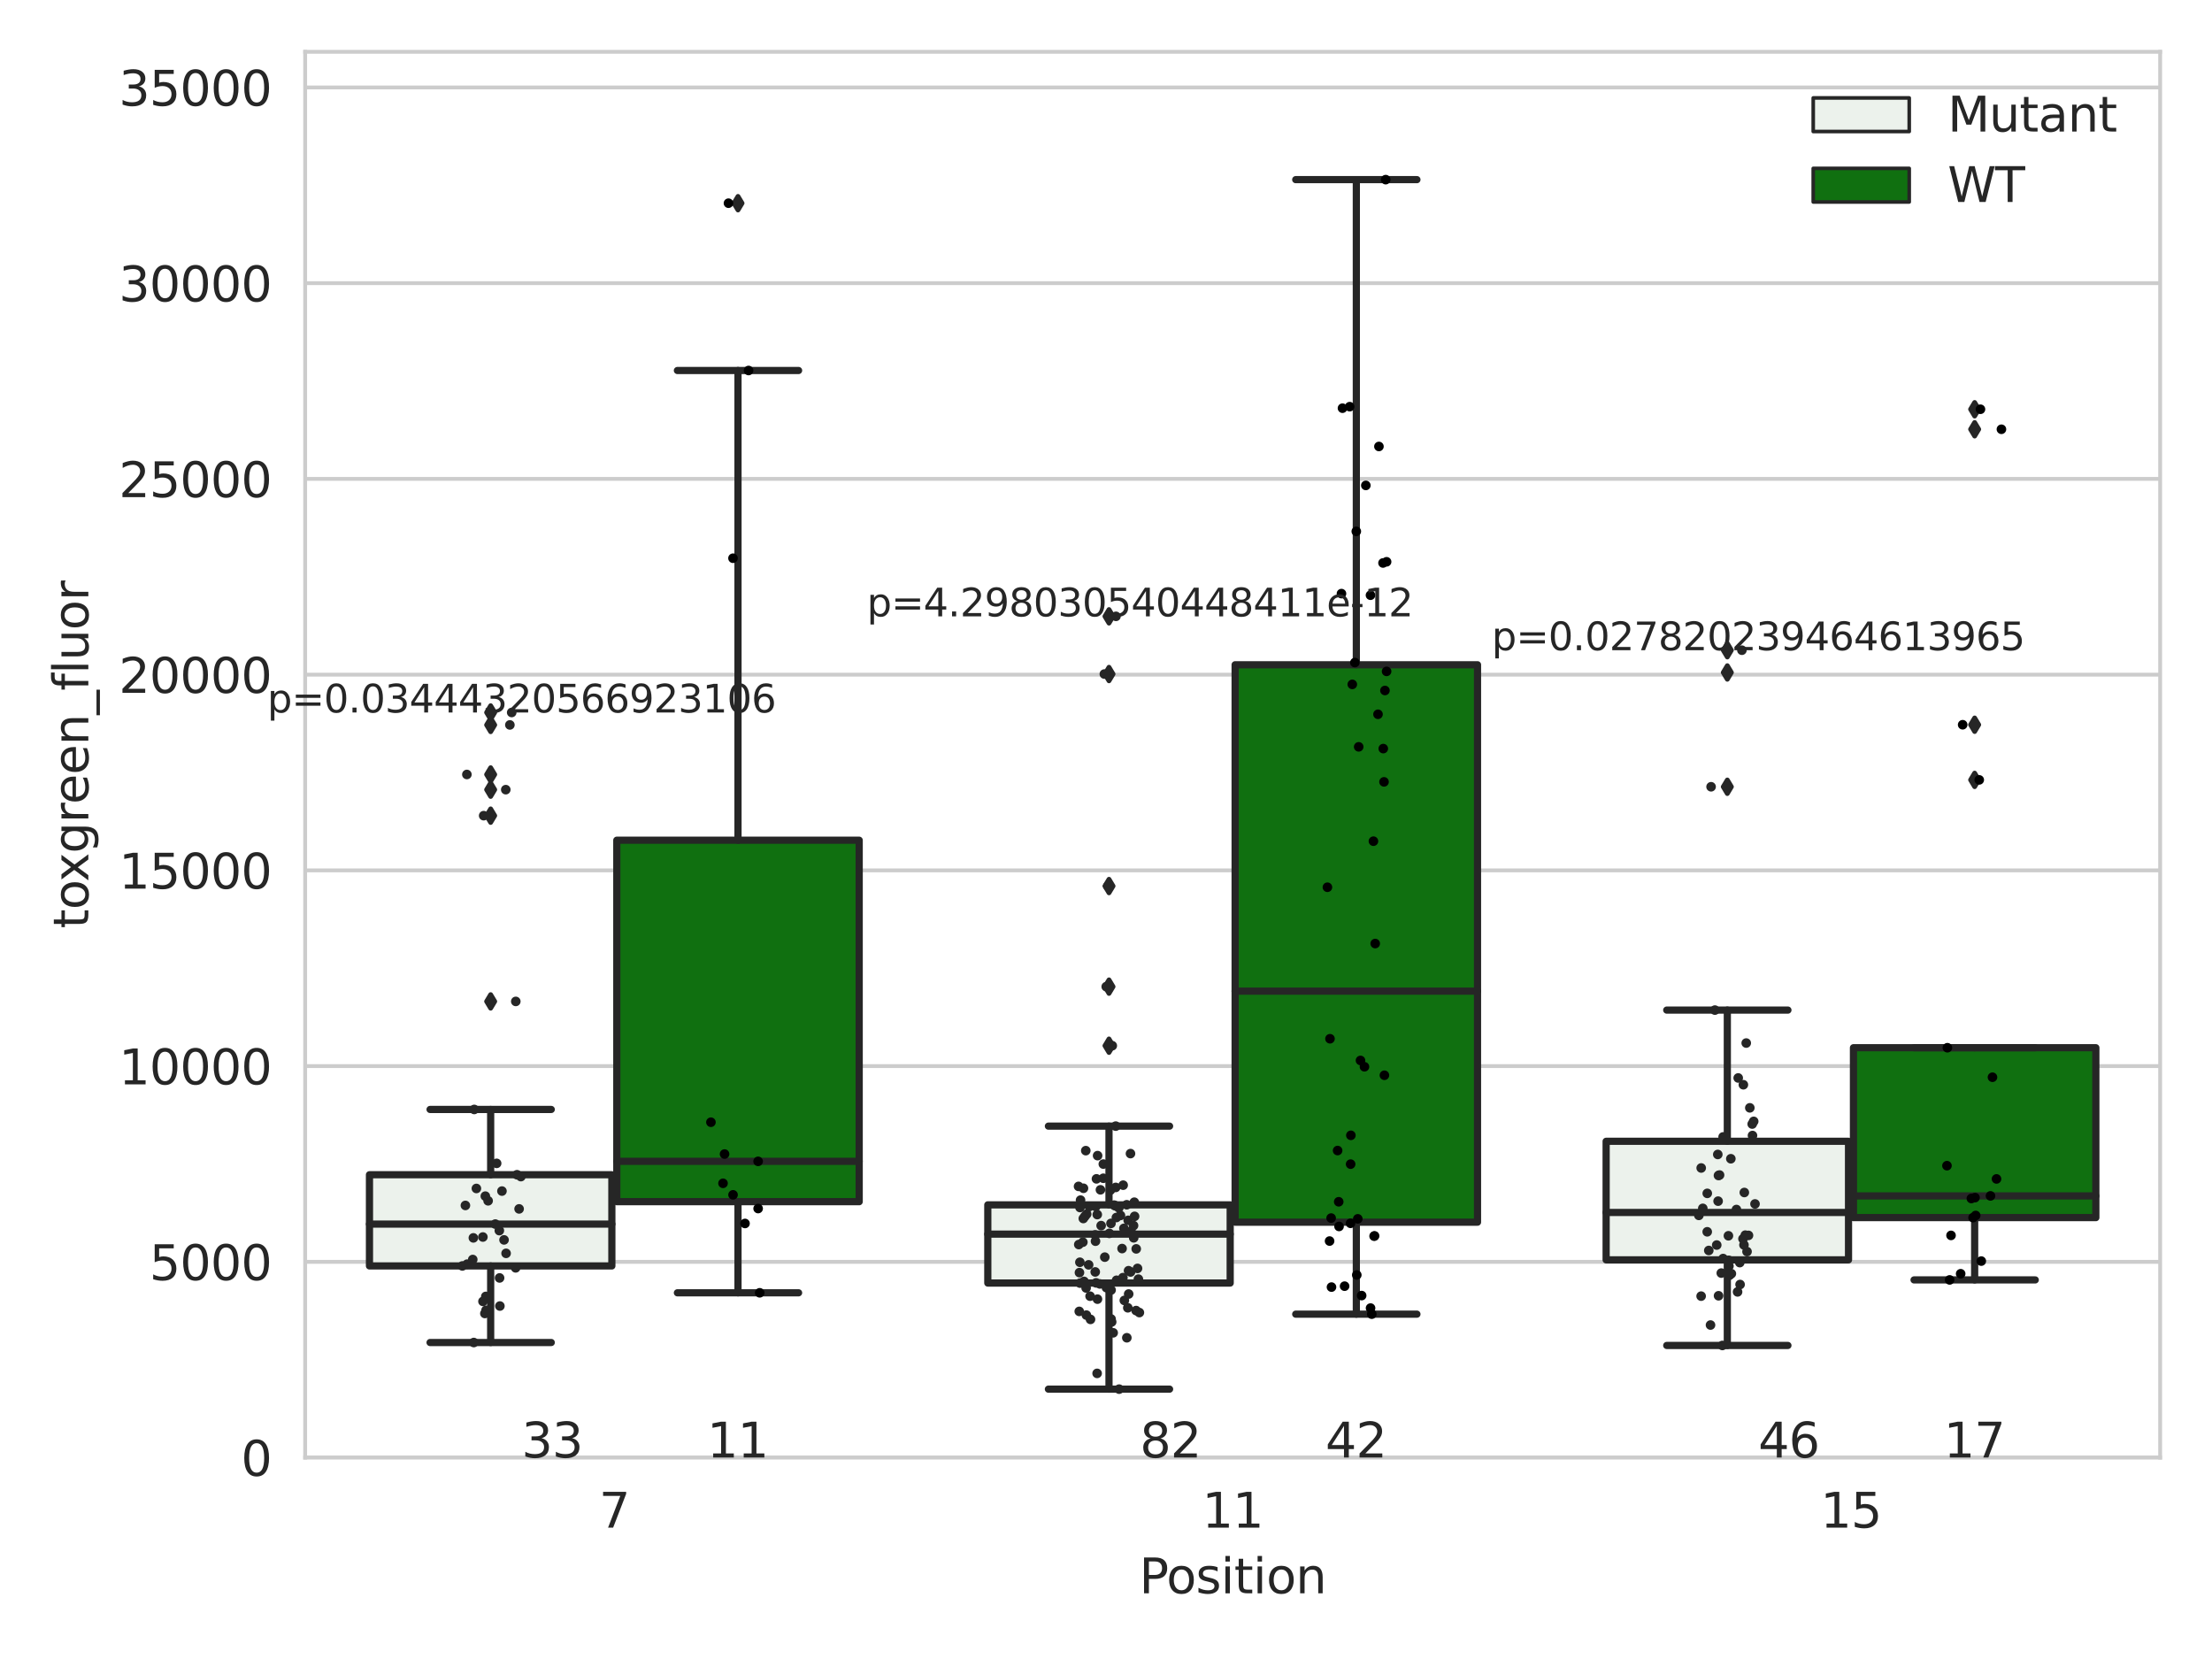 <?xml version="1.0" encoding="utf-8" standalone="no"?>
<!DOCTYPE svg PUBLIC "-//W3C//DTD SVG 1.1//EN"
  "http://www.w3.org/Graphics/SVG/1.1/DTD/svg11.dtd">
<svg xmlns:xlink="http://www.w3.org/1999/xlink" width="460.8pt" height="345.6pt" viewBox="0 0 460.8 345.6" xmlns="http://www.w3.org/2000/svg" version="1.1">
 <defs>
  <style type="text/css">*{stroke-linejoin: round; stroke-linecap: butt}</style>
 </defs>
 <g id="figure_1">
  <g id="patch_1">
   <path d="M 0 345.6 
L 460.8 345.6 
L 460.8 0 
L 0 0 
z
" style="fill: #ffffff"/>
  </g>
  <g id="axes_1">
   <g id="patch_2">
    <path d="M 63.571 303.64 
L 450 303.64 
L 450 10.8 
L 63.571 10.8 
z
" style="fill: #ffffff"/>
   </g>
   <g id="matplotlib.axis_1">
    <g id="xtick_1">
     <g id="text_1">
      <!-- 7 -->
      <g style="fill: #262626" transform="translate(124.795 318.238)scale(0.1 -0.1)">
       <defs>
        <path id="DejaVuSans-37" d="M 525 4666 
L 3525 4666 
L 3525 4397 
L 1831 0 
L 1172 0 
L 2766 4134 
L 525 4134 
L 525 4666 
z
" transform="scale(0.016)"/>
       </defs>
       <use xlink:href="#DejaVuSans-37"/>
      </g>
     </g>
    </g>
    <g id="xtick_2">
     <g id="text_2">
      <!-- 11 -->
      <g style="fill: #262626" transform="translate(250.423 318.238)scale(0.1 -0.1)">
       <defs>
        <path id="DejaVuSans-31" d="M 794 531 
L 1825 531 
L 1825 4091 
L 703 3866 
L 703 4441 
L 1819 4666 
L 2450 4666 
L 2450 531 
L 3481 531 
L 3481 0 
L 794 0 
L 794 531 
z
" transform="scale(0.016)"/>
       </defs>
       <use xlink:href="#DejaVuSans-31"/>
       <use xlink:href="#DejaVuSans-31" x="63.623"/>
      </g>
     </g>
    </g>
    <g id="xtick_3">
     <g id="text_3">
      <!-- 15 -->
      <g style="fill: #262626" transform="translate(379.233 318.238)scale(0.1 -0.1)">
       <defs>
        <path id="DejaVuSans-35" d="M 691 4666 
L 3169 4666 
L 3169 4134 
L 1269 4134 
L 1269 2991 
Q 1406 3038 1543 3061 
Q 1681 3084 1819 3084 
Q 2600 3084 3056 2656 
Q 3513 2228 3513 1497 
Q 3513 744 3044 326 
Q 2575 -91 1722 -91 
Q 1428 -91 1123 -41 
Q 819 9 494 109 
L 494 744 
Q 775 591 1075 516 
Q 1375 441 1709 441 
Q 2250 441 2565 725 
Q 2881 1009 2881 1497 
Q 2881 1984 2565 2268 
Q 2250 2553 1709 2553 
Q 1456 2553 1204 2497 
Q 953 2441 691 2322 
L 691 4666 
z
" transform="scale(0.016)"/>
       </defs>
       <use xlink:href="#DejaVuSans-31"/>
       <use xlink:href="#DejaVuSans-35" x="63.623"/>
      </g>
     </g>
    </g>
    <g id="text_4">
     <!-- Position -->
     <g style="fill: #262626" transform="translate(237.322 331.917)scale(0.1 -0.1)">
      <defs>
       <path id="DejaVuSans-50" d="M 1259 4147 
L 1259 2394 
L 2053 2394 
Q 2494 2394 2734 2622 
Q 2975 2850 2975 3272 
Q 2975 3691 2734 3919 
Q 2494 4147 2053 4147 
L 1259 4147 
z
M 628 4666 
L 2053 4666 
Q 2838 4666 3239 4311 
Q 3641 3956 3641 3272 
Q 3641 2581 3239 2228 
Q 2838 1875 2053 1875 
L 1259 1875 
L 1259 0 
L 628 0 
L 628 4666 
z
" transform="scale(0.016)"/>
       <path id="DejaVuSans-6f" d="M 1959 3097 
Q 1497 3097 1228 2736 
Q 959 2375 959 1747 
Q 959 1119 1226 758 
Q 1494 397 1959 397 
Q 2419 397 2687 759 
Q 2956 1122 2956 1747 
Q 2956 2369 2687 2733 
Q 2419 3097 1959 3097 
z
M 1959 3584 
Q 2709 3584 3137 3096 
Q 3566 2609 3566 1747 
Q 3566 888 3137 398 
Q 2709 -91 1959 -91 
Q 1206 -91 779 398 
Q 353 888 353 1747 
Q 353 2609 779 3096 
Q 1206 3584 1959 3584 
z
" transform="scale(0.016)"/>
       <path id="DejaVuSans-73" d="M 2834 3397 
L 2834 2853 
Q 2591 2978 2328 3040 
Q 2066 3103 1784 3103 
Q 1356 3103 1142 2972 
Q 928 2841 928 2578 
Q 928 2378 1081 2264 
Q 1234 2150 1697 2047 
L 1894 2003 
Q 2506 1872 2764 1633 
Q 3022 1394 3022 966 
Q 3022 478 2636 193 
Q 2250 -91 1575 -91 
Q 1294 -91 989 -36 
Q 684 19 347 128 
L 347 722 
Q 666 556 975 473 
Q 1284 391 1588 391 
Q 1994 391 2212 530 
Q 2431 669 2431 922 
Q 2431 1156 2273 1281 
Q 2116 1406 1581 1522 
L 1381 1569 
Q 847 1681 609 1914 
Q 372 2147 372 2553 
Q 372 3047 722 3315 
Q 1072 3584 1716 3584 
Q 2034 3584 2315 3537 
Q 2597 3491 2834 3397 
z
" transform="scale(0.016)"/>
       <path id="DejaVuSans-69" d="M 603 3500 
L 1178 3500 
L 1178 0 
L 603 0 
L 603 3500 
z
M 603 4863 
L 1178 4863 
L 1178 4134 
L 603 4134 
L 603 4863 
z
" transform="scale(0.016)"/>
       <path id="DejaVuSans-74" d="M 1172 4494 
L 1172 3500 
L 2356 3500 
L 2356 3053 
L 1172 3053 
L 1172 1153 
Q 1172 725 1289 603 
Q 1406 481 1766 481 
L 2356 481 
L 2356 0 
L 1766 0 
Q 1100 0 847 248 
Q 594 497 594 1153 
L 594 3053 
L 172 3053 
L 172 3500 
L 594 3500 
L 594 4494 
L 1172 4494 
z
" transform="scale(0.016)"/>
       <path id="DejaVuSans-6e" d="M 3513 2113 
L 3513 0 
L 2938 0 
L 2938 2094 
Q 2938 2591 2744 2837 
Q 2550 3084 2163 3084 
Q 1697 3084 1428 2787 
Q 1159 2491 1159 1978 
L 1159 0 
L 581 0 
L 581 3500 
L 1159 3500 
L 1159 2956 
Q 1366 3272 1645 3428 
Q 1925 3584 2291 3584 
Q 2894 3584 3203 3211 
Q 3513 2838 3513 2113 
z
" transform="scale(0.016)"/>
      </defs>
      <use xlink:href="#DejaVuSans-50"/>
      <use xlink:href="#DejaVuSans-6f" x="56.678"/>
      <use xlink:href="#DejaVuSans-73" x="117.859"/>
      <use xlink:href="#DejaVuSans-69" x="169.959"/>
      <use xlink:href="#DejaVuSans-74" x="197.742"/>
      <use xlink:href="#DejaVuSans-69" x="236.951"/>
      <use xlink:href="#DejaVuSans-6f" x="264.734"/>
      <use xlink:href="#DejaVuSans-6e" x="325.916"/>
     </g>
    </g>
   </g>
   <g id="matplotlib.axis_2">
    <g id="ytick_1">
     <g id="line2d_1">
      <path d="M 63.571 303.64 
L 450 303.64 
" clip-path="url(#paaf992a811)" style="fill: none; stroke: #cccccc; stroke-width: 0.8; stroke-linecap: round"/>
     </g>
     <g id="text_5">
      <!-- 0 -->
      <g style="fill: #262626" transform="translate(50.209 307.439)scale(0.1 -0.1)">
       <defs>
        <path id="DejaVuSans-30" d="M 2034 4250 
Q 1547 4250 1301 3770 
Q 1056 3291 1056 2328 
Q 1056 1369 1301 889 
Q 1547 409 2034 409 
Q 2525 409 2770 889 
Q 3016 1369 3016 2328 
Q 3016 3291 2770 3770 
Q 2525 4250 2034 4250 
z
M 2034 4750 
Q 2819 4750 3233 4129 
Q 3647 3509 3647 2328 
Q 3647 1150 3233 529 
Q 2819 -91 2034 -91 
Q 1250 -91 836 529 
Q 422 1150 422 2328 
Q 422 3509 836 4129 
Q 1250 4750 2034 4750 
z
" transform="scale(0.016)"/>
       </defs>
       <use xlink:href="#DejaVuSans-30"/>
      </g>
     </g>
    </g>
    <g id="ytick_2">
     <g id="line2d_2">
      <path d="M 63.571 262.865 
L 450 262.865 
" clip-path="url(#paaf992a811)" style="fill: none; stroke: #cccccc; stroke-width: 0.8; stroke-linecap: round"/>
     </g>
     <g id="text_6">
      <!-- 5000 -->
      <g style="fill: #262626" transform="translate(31.121 266.664)scale(0.1 -0.1)">
       <use xlink:href="#DejaVuSans-35"/>
       <use xlink:href="#DejaVuSans-30" x="63.623"/>
       <use xlink:href="#DejaVuSans-30" x="127.246"/>
       <use xlink:href="#DejaVuSans-30" x="190.869"/>
      </g>
     </g>
    </g>
    <g id="ytick_3">
     <g id="line2d_3">
      <path d="M 63.571 222.09 
L 450 222.09 
" clip-path="url(#paaf992a811)" style="fill: none; stroke: #cccccc; stroke-width: 0.8; stroke-linecap: round"/>
     </g>
     <g id="text_7">
      <!-- 10000 -->
      <g style="fill: #262626" transform="translate(24.759 225.889)scale(0.1 -0.1)">
       <use xlink:href="#DejaVuSans-31"/>
       <use xlink:href="#DejaVuSans-30" x="63.623"/>
       <use xlink:href="#DejaVuSans-30" x="127.246"/>
       <use xlink:href="#DejaVuSans-30" x="190.869"/>
       <use xlink:href="#DejaVuSans-30" x="254.492"/>
      </g>
     </g>
    </g>
    <g id="ytick_4">
     <g id="line2d_4">
      <path d="M 63.571 181.315 
L 450 181.315 
" clip-path="url(#paaf992a811)" style="fill: none; stroke: #cccccc; stroke-width: 0.8; stroke-linecap: round"/>
     </g>
     <g id="text_8">
      <!-- 15000 -->
      <g style="fill: #262626" transform="translate(24.759 185.114)scale(0.1 -0.1)">
       <use xlink:href="#DejaVuSans-31"/>
       <use xlink:href="#DejaVuSans-35" x="63.623"/>
       <use xlink:href="#DejaVuSans-30" x="127.246"/>
       <use xlink:href="#DejaVuSans-30" x="190.869"/>
       <use xlink:href="#DejaVuSans-30" x="254.492"/>
      </g>
     </g>
    </g>
    <g id="ytick_5">
     <g id="line2d_5">
      <path d="M 63.571 140.539 
L 450 140.539 
" clip-path="url(#paaf992a811)" style="fill: none; stroke: #cccccc; stroke-width: 0.8; stroke-linecap: round"/>
     </g>
     <g id="text_9">
      <!-- 20000 -->
      <g style="fill: #262626" transform="translate(24.759 144.339)scale(0.1 -0.1)">
       <defs>
        <path id="DejaVuSans-32" d="M 1228 531 
L 3431 531 
L 3431 0 
L 469 0 
L 469 531 
Q 828 903 1448 1529 
Q 2069 2156 2228 2338 
Q 2531 2678 2651 2914 
Q 2772 3150 2772 3378 
Q 2772 3750 2511 3984 
Q 2250 4219 1831 4219 
Q 1534 4219 1204 4116 
Q 875 4013 500 3803 
L 500 4441 
Q 881 4594 1212 4672 
Q 1544 4750 1819 4750 
Q 2544 4750 2975 4387 
Q 3406 4025 3406 3419 
Q 3406 3131 3298 2873 
Q 3191 2616 2906 2266 
Q 2828 2175 2409 1742 
Q 1991 1309 1228 531 
z
" transform="scale(0.016)"/>
       </defs>
       <use xlink:href="#DejaVuSans-32"/>
       <use xlink:href="#DejaVuSans-30" x="63.623"/>
       <use xlink:href="#DejaVuSans-30" x="127.246"/>
       <use xlink:href="#DejaVuSans-30" x="190.869"/>
       <use xlink:href="#DejaVuSans-30" x="254.492"/>
      </g>
     </g>
    </g>
    <g id="ytick_6">
     <g id="line2d_6">
      <path d="M 63.571 99.764 
L 450 99.764 
" clip-path="url(#paaf992a811)" style="fill: none; stroke: #cccccc; stroke-width: 0.8; stroke-linecap: round"/>
     </g>
     <g id="text_10">
      <!-- 25000 -->
      <g style="fill: #262626" transform="translate(24.759 103.564)scale(0.1 -0.1)">
       <use xlink:href="#DejaVuSans-32"/>
       <use xlink:href="#DejaVuSans-35" x="63.623"/>
       <use xlink:href="#DejaVuSans-30" x="127.246"/>
       <use xlink:href="#DejaVuSans-30" x="190.869"/>
       <use xlink:href="#DejaVuSans-30" x="254.492"/>
      </g>
     </g>
    </g>
    <g id="ytick_7">
     <g id="line2d_7">
      <path d="M 63.571 58.989 
L 450 58.989 
" clip-path="url(#paaf992a811)" style="fill: none; stroke: #cccccc; stroke-width: 0.8; stroke-linecap: round"/>
     </g>
     <g id="text_11">
      <!-- 30000 -->
      <g style="fill: #262626" transform="translate(24.759 62.788)scale(0.1 -0.1)">
       <defs>
        <path id="DejaVuSans-33" d="M 2597 2516 
Q 3050 2419 3304 2112 
Q 3559 1806 3559 1356 
Q 3559 666 3084 287 
Q 2609 -91 1734 -91 
Q 1441 -91 1130 -33 
Q 819 25 488 141 
L 488 750 
Q 750 597 1062 519 
Q 1375 441 1716 441 
Q 2309 441 2620 675 
Q 2931 909 2931 1356 
Q 2931 1769 2642 2001 
Q 2353 2234 1838 2234 
L 1294 2234 
L 1294 2753 
L 1863 2753 
Q 2328 2753 2575 2939 
Q 2822 3125 2822 3475 
Q 2822 3834 2567 4026 
Q 2313 4219 1838 4219 
Q 1578 4219 1281 4162 
Q 984 4106 628 3988 
L 628 4550 
Q 988 4650 1302 4700 
Q 1616 4750 1894 4750 
Q 2613 4750 3031 4423 
Q 3450 4097 3450 3541 
Q 3450 3153 3228 2886 
Q 3006 2619 2597 2516 
z
" transform="scale(0.016)"/>
       </defs>
       <use xlink:href="#DejaVuSans-33"/>
       <use xlink:href="#DejaVuSans-30" x="63.623"/>
       <use xlink:href="#DejaVuSans-30" x="127.246"/>
       <use xlink:href="#DejaVuSans-30" x="190.869"/>
       <use xlink:href="#DejaVuSans-30" x="254.492"/>
      </g>
     </g>
    </g>
    <g id="ytick_8">
     <g id="line2d_8">
      <path d="M 63.571 18.214 
L 450 18.214 
" clip-path="url(#paaf992a811)" style="fill: none; stroke: #cccccc; stroke-width: 0.8; stroke-linecap: round"/>
     </g>
     <g id="text_12">
      <!-- 35000 -->
      <g style="fill: #262626" transform="translate(24.759 22.013)scale(0.1 -0.1)">
       <use xlink:href="#DejaVuSans-33"/>
       <use xlink:href="#DejaVuSans-35" x="63.623"/>
       <use xlink:href="#DejaVuSans-30" x="127.246"/>
       <use xlink:href="#DejaVuSans-30" x="190.869"/>
       <use xlink:href="#DejaVuSans-30" x="254.492"/>
      </g>
     </g>
    </g>
    <g id="text_13">
     <!-- toxgreen_fluor -->
     <g style="fill: #262626" transform="translate(18.401 193.415)rotate(-90)scale(0.1 -0.1)">
      <defs>
       <path id="DejaVuSans-78" d="M 3513 3500 
L 2247 1797 
L 3578 0 
L 2900 0 
L 1881 1375 
L 863 0 
L 184 0 
L 1544 1831 
L 300 3500 
L 978 3500 
L 1906 2253 
L 2834 3500 
L 3513 3500 
z
" transform="scale(0.016)"/>
       <path id="DejaVuSans-67" d="M 2906 1791 
Q 2906 2416 2648 2759 
Q 2391 3103 1925 3103 
Q 1463 3103 1205 2759 
Q 947 2416 947 1791 
Q 947 1169 1205 825 
Q 1463 481 1925 481 
Q 2391 481 2648 825 
Q 2906 1169 2906 1791 
z
M 3481 434 
Q 3481 -459 3084 -895 
Q 2688 -1331 1869 -1331 
Q 1566 -1331 1297 -1286 
Q 1028 -1241 775 -1147 
L 775 -588 
Q 1028 -725 1275 -790 
Q 1522 -856 1778 -856 
Q 2344 -856 2625 -561 
Q 2906 -266 2906 331 
L 2906 616 
Q 2728 306 2450 153 
Q 2172 0 1784 0 
Q 1141 0 747 490 
Q 353 981 353 1791 
Q 353 2603 747 3093 
Q 1141 3584 1784 3584 
Q 2172 3584 2450 3431 
Q 2728 3278 2906 2969 
L 2906 3500 
L 3481 3500 
L 3481 434 
z
" transform="scale(0.016)"/>
       <path id="DejaVuSans-72" d="M 2631 2963 
Q 2534 3019 2420 3045 
Q 2306 3072 2169 3072 
Q 1681 3072 1420 2755 
Q 1159 2438 1159 1844 
L 1159 0 
L 581 0 
L 581 3500 
L 1159 3500 
L 1159 2956 
Q 1341 3275 1631 3429 
Q 1922 3584 2338 3584 
Q 2397 3584 2469 3576 
Q 2541 3569 2628 3553 
L 2631 2963 
z
" transform="scale(0.016)"/>
       <path id="DejaVuSans-65" d="M 3597 1894 
L 3597 1613 
L 953 1613 
Q 991 1019 1311 708 
Q 1631 397 2203 397 
Q 2534 397 2845 478 
Q 3156 559 3463 722 
L 3463 178 
Q 3153 47 2828 -22 
Q 2503 -91 2169 -91 
Q 1331 -91 842 396 
Q 353 884 353 1716 
Q 353 2575 817 3079 
Q 1281 3584 2069 3584 
Q 2775 3584 3186 3129 
Q 3597 2675 3597 1894 
z
M 3022 2063 
Q 3016 2534 2758 2815 
Q 2500 3097 2075 3097 
Q 1594 3097 1305 2825 
Q 1016 2553 972 2059 
L 3022 2063 
z
" transform="scale(0.016)"/>
       <path id="DejaVuSans-5f" d="M 3263 -1063 
L 3263 -1509 
L -63 -1509 
L -63 -1063 
L 3263 -1063 
z
" transform="scale(0.016)"/>
       <path id="DejaVuSans-66" d="M 2375 4863 
L 2375 4384 
L 1825 4384 
Q 1516 4384 1395 4259 
Q 1275 4134 1275 3809 
L 1275 3500 
L 2222 3500 
L 2222 3053 
L 1275 3053 
L 1275 0 
L 697 0 
L 697 3053 
L 147 3053 
L 147 3500 
L 697 3500 
L 697 3744 
Q 697 4328 969 4595 
Q 1241 4863 1831 4863 
L 2375 4863 
z
" transform="scale(0.016)"/>
       <path id="DejaVuSans-6c" d="M 603 4863 
L 1178 4863 
L 1178 0 
L 603 0 
L 603 4863 
z
" transform="scale(0.016)"/>
       <path id="DejaVuSans-75" d="M 544 1381 
L 544 3500 
L 1119 3500 
L 1119 1403 
Q 1119 906 1312 657 
Q 1506 409 1894 409 
Q 2359 409 2629 706 
Q 2900 1003 2900 1516 
L 2900 3500 
L 3475 3500 
L 3475 0 
L 2900 0 
L 2900 538 
Q 2691 219 2414 64 
Q 2138 -91 1772 -91 
Q 1169 -91 856 284 
Q 544 659 544 1381 
z
M 1991 3584 
L 1991 3584 
z
" transform="scale(0.016)"/>
      </defs>
      <use xlink:href="#DejaVuSans-74"/>
      <use xlink:href="#DejaVuSans-6f" x="39.209"/>
      <use xlink:href="#DejaVuSans-78" x="97.266"/>
      <use xlink:href="#DejaVuSans-67" x="156.445"/>
      <use xlink:href="#DejaVuSans-72" x="219.922"/>
      <use xlink:href="#DejaVuSans-65" x="258.785"/>
      <use xlink:href="#DejaVuSans-65" x="320.309"/>
      <use xlink:href="#DejaVuSans-6e" x="381.832"/>
      <use xlink:href="#DejaVuSans-5f" x="445.211"/>
      <use xlink:href="#DejaVuSans-66" x="495.211"/>
      <use xlink:href="#DejaVuSans-6c" x="530.416"/>
      <use xlink:href="#DejaVuSans-75" x="558.199"/>
      <use xlink:href="#DejaVuSans-6f" x="621.578"/>
      <use xlink:href="#DejaVuSans-72" x="682.76"/>
     </g>
    </g>
   </g>
   <g id="patch_3">
    <path d="M 76.967 263.718 
L 127.461 263.718 
L 127.461 244.721 
L 76.967 244.721 
L 76.967 263.718 
z
" clip-path="url(#paaf992a811)" style="fill: #ecf2ec; stroke: #262626; stroke-width: 1.5; stroke-linejoin: miter"/>
   </g>
   <g id="patch_4">
    <path d="M 128.491 250.335 
L 178.985 250.335 
L 178.985 175.033 
L 128.491 175.033 
L 128.491 250.335 
z
" clip-path="url(#paaf992a811)" style="fill: #107010; stroke: #262626; stroke-width: 1.5; stroke-linejoin: miter"/>
   </g>
   <g id="patch_5">
    <path d="M 205.777 267.283 
L 256.27 267.283 
L 256.27 250.992 
L 205.777 250.992 
L 205.777 267.283 
z
" clip-path="url(#paaf992a811)" style="fill: #ecf2ec; stroke: #262626; stroke-width: 1.5; stroke-linejoin: miter"/>
   </g>
   <g id="patch_6">
    <path d="M 257.301 254.604 
L 307.794 254.604 
L 307.794 138.482 
L 257.301 138.482 
L 257.301 254.604 
z
" clip-path="url(#paaf992a811)" style="fill: #107010; stroke: #262626; stroke-width: 1.5; stroke-linejoin: miter"/>
   </g>
   <g id="patch_7">
    <path d="M 334.587 262.454 
L 385.08 262.454 
L 385.08 237.753 
L 334.587 237.753 
L 334.587 262.454 
z
" clip-path="url(#paaf992a811)" style="fill: #ecf2ec; stroke: #262626; stroke-width: 1.5; stroke-linejoin: miter"/>
   </g>
   <g id="patch_8">
    <path d="M 386.11 253.653 
L 436.604 253.653 
L 436.604 218.26 
L 386.11 218.26 
L 386.11 253.653 
z
" clip-path="url(#paaf992a811)" style="fill: #107010; stroke: #262626; stroke-width: 1.5; stroke-linejoin: miter"/>
   </g>
   <g id="patch_9">
    <path d="M 127.976 303.64 
L 127.976 303.64 
L 127.976 303.64 
L 127.976 303.64 
z
" clip-path="url(#paaf992a811)" style="fill: #ecf2ec; stroke: #262626; stroke-width: 0.75; stroke-linejoin: miter"/>
   </g>
   <g id="patch_10">
    <path d="M 127.976 303.64 
L 127.976 303.64 
L 127.976 303.64 
L 127.976 303.64 
z
" clip-path="url(#paaf992a811)" style="fill: #107010; stroke: #262626; stroke-width: 0.75; stroke-linejoin: miter"/>
   </g>
   <g id="PathCollection_1"/>
   <g id="PathCollection_2"/>
   <g id="line2d_9">
    <path d="M 102.214 263.718 
L 102.214 279.671 
" clip-path="url(#paaf992a811)" style="fill: none; stroke: #262626; stroke-width: 1.5; stroke-linecap: round"/>
   </g>
   <g id="line2d_10">
    <path d="M 102.214 244.721 
L 102.214 231.119 
" clip-path="url(#paaf992a811)" style="fill: none; stroke: #262626; stroke-width: 1.5; stroke-linecap: round"/>
   </g>
   <g id="line2d_11">
    <path d="M 89.591 279.671 
L 114.837 279.671 
" clip-path="url(#paaf992a811)" style="fill: none; stroke: #262626; stroke-width: 1.5; stroke-linecap: round"/>
   </g>
   <g id="line2d_12">
    <path d="M 89.591 231.119 
L 114.837 231.119 
" clip-path="url(#paaf992a811)" style="fill: none; stroke: #262626; stroke-width: 1.5; stroke-linecap: round"/>
   </g>
   <g id="line2d_13">
    <defs>
     <path id="mc6c7b27a7f" d="M -0 1.414 
L 0.849 0 
L 0 -1.414 
L -0.849 -0 
z
" style="stroke: #262626; stroke-linejoin: miter"/>
    </defs>
    <g clip-path="url(#paaf992a811)">
     <use xlink:href="#mc6c7b27a7f" x="102.214" y="161.337" style="fill: #262626; stroke: #262626; stroke-linejoin: miter"/>
     <use xlink:href="#mc6c7b27a7f" x="102.214" y="164.5" style="fill: #262626; stroke: #262626; stroke-linejoin: miter"/>
     <use xlink:href="#mc6c7b27a7f" x="102.214" y="169.918" style="fill: #262626; stroke: #262626; stroke-linejoin: miter"/>
     <use xlink:href="#mc6c7b27a7f" x="102.214" y="208.613" style="fill: #262626; stroke: #262626; stroke-linejoin: miter"/>
     <use xlink:href="#mc6c7b27a7f" x="102.214" y="148.423" style="fill: #262626; stroke: #262626; stroke-linejoin: miter"/>
     <use xlink:href="#mc6c7b27a7f" x="102.214" y="151.016" style="fill: #262626; stroke: #262626; stroke-linejoin: miter"/>
    </g>
   </g>
   <g id="line2d_14">
    <path d="M 153.738 250.335 
L 153.738 269.314 
" clip-path="url(#paaf992a811)" style="fill: none; stroke: #262626; stroke-width: 1.5; stroke-linecap: round"/>
   </g>
   <g id="line2d_15">
    <path d="M 153.738 175.033 
L 153.738 77.183 
" clip-path="url(#paaf992a811)" style="fill: none; stroke: #262626; stroke-width: 1.5; stroke-linecap: round"/>
   </g>
   <g id="line2d_16">
    <path d="M 141.115 269.314 
L 166.361 269.314 
" clip-path="url(#paaf992a811)" style="fill: none; stroke: #262626; stroke-width: 1.5; stroke-linecap: round"/>
   </g>
   <g id="line2d_17">
    <path d="M 141.115 77.183 
L 166.361 77.183 
" clip-path="url(#paaf992a811)" style="fill: none; stroke: #262626; stroke-width: 1.5; stroke-linecap: round"/>
   </g>
   <g id="line2d_18">
    <g clip-path="url(#paaf992a811)">
     <use xlink:href="#mc6c7b27a7f" x="153.738" y="42.329" style="fill: #262626; stroke: #262626; stroke-linejoin: miter"/>
    </g>
   </g>
   <g id="line2d_19">
    <path d="M 231.024 267.283 
L 231.024 289.383 
" clip-path="url(#paaf992a811)" style="fill: none; stroke: #262626; stroke-width: 1.5; stroke-linecap: round"/>
   </g>
   <g id="line2d_20">
    <path d="M 231.024 250.992 
L 231.024 234.593 
" clip-path="url(#paaf992a811)" style="fill: none; stroke: #262626; stroke-width: 1.5; stroke-linecap: round"/>
   </g>
   <g id="line2d_21">
    <path d="M 218.4 289.383 
L 243.647 289.383 
" clip-path="url(#paaf992a811)" style="fill: none; stroke: #262626; stroke-width: 1.5; stroke-linecap: round"/>
   </g>
   <g id="line2d_22">
    <path d="M 218.4 234.593 
L 243.647 234.593 
" clip-path="url(#paaf992a811)" style="fill: none; stroke: #262626; stroke-width: 1.5; stroke-linecap: round"/>
   </g>
   <g id="line2d_23">
    <g clip-path="url(#paaf992a811)">
     <use xlink:href="#mc6c7b27a7f" x="231.024" y="128.394" style="fill: #262626; stroke: #262626; stroke-linejoin: miter"/>
     <use xlink:href="#mc6c7b27a7f" x="231.024" y="205.536" style="fill: #262626; stroke: #262626; stroke-linejoin: miter"/>
     <use xlink:href="#mc6c7b27a7f" x="231.024" y="217.84" style="fill: #262626; stroke: #262626; stroke-linejoin: miter"/>
     <use xlink:href="#mc6c7b27a7f" x="231.024" y="140.414" style="fill: #262626; stroke: #262626; stroke-linejoin: miter"/>
     <use xlink:href="#mc6c7b27a7f" x="231.024" y="184.581" style="fill: #262626; stroke: #262626; stroke-linejoin: miter"/>
    </g>
   </g>
   <g id="line2d_24">
    <path d="M 282.548 254.604 
L 282.548 273.762 
" clip-path="url(#paaf992a811)" style="fill: none; stroke: #262626; stroke-width: 1.5; stroke-linecap: round"/>
   </g>
   <g id="line2d_25">
    <path d="M 282.548 138.482 
L 282.548 37.422 
" clip-path="url(#paaf992a811)" style="fill: none; stroke: #262626; stroke-width: 1.5; stroke-linecap: round"/>
   </g>
   <g id="line2d_26">
    <path d="M 269.924 273.762 
L 295.171 273.762 
" clip-path="url(#paaf992a811)" style="fill: none; stroke: #262626; stroke-width: 1.5; stroke-linecap: round"/>
   </g>
   <g id="line2d_27">
    <path d="M 269.924 37.422 
L 295.171 37.422 
" clip-path="url(#paaf992a811)" style="fill: none; stroke: #262626; stroke-width: 1.5; stroke-linecap: round"/>
   </g>
   <g id="line2d_28"/>
   <g id="line2d_29">
    <path d="M 359.833 262.454 
L 359.833 280.283 
" clip-path="url(#paaf992a811)" style="fill: none; stroke: #262626; stroke-width: 1.5; stroke-linecap: round"/>
   </g>
   <g id="line2d_30">
    <path d="M 359.833 237.753 
L 359.833 210.421 
" clip-path="url(#paaf992a811)" style="fill: none; stroke: #262626; stroke-width: 1.5; stroke-linecap: round"/>
   </g>
   <g id="line2d_31">
    <path d="M 347.21 280.283 
L 372.457 280.283 
" clip-path="url(#paaf992a811)" style="fill: none; stroke: #262626; stroke-width: 1.5; stroke-linecap: round"/>
   </g>
   <g id="line2d_32">
    <path d="M 347.21 210.421 
L 372.457 210.421 
" clip-path="url(#paaf992a811)" style="fill: none; stroke: #262626; stroke-width: 1.5; stroke-linecap: round"/>
   </g>
   <g id="line2d_33">
    <g clip-path="url(#paaf992a811)">
     <use xlink:href="#mc6c7b27a7f" x="359.833" y="135.45" style="fill: #262626; stroke: #262626; stroke-linejoin: miter"/>
     <use xlink:href="#mc6c7b27a7f" x="359.833" y="140.09" style="fill: #262626; stroke: #262626; stroke-linejoin: miter"/>
     <use xlink:href="#mc6c7b27a7f" x="359.833" y="163.898" style="fill: #262626; stroke: #262626; stroke-linejoin: miter"/>
    </g>
   </g>
   <g id="line2d_34">
    <path d="M 411.357 253.653 
L 411.357 266.628 
" clip-path="url(#paaf992a811)" style="fill: none; stroke: #262626; stroke-width: 1.5; stroke-linecap: round"/>
   </g>
   <g id="line2d_35">
    <path d="M 411.357 218.26 
L 411.357 218.26 
" clip-path="url(#paaf992a811)" style="fill: none; stroke: #262626; stroke-width: 1.5; stroke-linecap: round"/>
   </g>
   <g id="line2d_36">
    <path d="M 398.734 266.628 
L 423.98 266.628 
" clip-path="url(#paaf992a811)" style="fill: none; stroke: #262626; stroke-width: 1.5; stroke-linecap: round"/>
   </g>
   <g id="line2d_37">
    <path d="M 398.734 218.26 
L 423.98 218.26 
" clip-path="url(#paaf992a811)" style="fill: none; stroke: #262626; stroke-width: 1.5; stroke-linecap: round"/>
   </g>
   <g id="line2d_38">
    <g clip-path="url(#paaf992a811)">
     <use xlink:href="#mc6c7b27a7f" x="411.357" y="89.425" style="fill: #262626; stroke: #262626; stroke-linejoin: miter"/>
     <use xlink:href="#mc6c7b27a7f" x="411.357" y="150.976" style="fill: #262626; stroke: #262626; stroke-linejoin: miter"/>
     <use xlink:href="#mc6c7b27a7f" x="411.357" y="85.256" style="fill: #262626; stroke: #262626; stroke-linejoin: miter"/>
     <use xlink:href="#mc6c7b27a7f" x="411.357" y="162.465" style="fill: #262626; stroke: #262626; stroke-linejoin: miter"/>
    </g>
   </g>
   <g id="line2d_39">
    <path d="M 76.967 254.997 
L 127.461 254.997 
" clip-path="url(#paaf992a811)" style="fill: none; stroke: #262626; stroke-width: 1.5; stroke-linecap: round"/>
   </g>
   <g id="line2d_40">
    <path d="M 128.491 241.93 
L 178.985 241.93 
" clip-path="url(#paaf992a811)" style="fill: none; stroke: #262626; stroke-width: 1.5; stroke-linecap: round"/>
   </g>
   <g id="line2d_41">
    <path d="M 205.777 257.09 
L 256.27 257.09 
" clip-path="url(#paaf992a811)" style="fill: none; stroke: #262626; stroke-width: 1.5; stroke-linecap: round"/>
   </g>
   <g id="line2d_42">
    <path d="M 257.301 206.475 
L 307.794 206.475 
" clip-path="url(#paaf992a811)" style="fill: none; stroke: #262626; stroke-width: 1.5; stroke-linecap: round"/>
   </g>
   <g id="line2d_43">
    <path d="M 334.587 252.576 
L 385.08 252.576 
" clip-path="url(#paaf992a811)" style="fill: none; stroke: #262626; stroke-width: 1.5; stroke-linecap: round"/>
   </g>
   <g id="line2d_44">
    <path d="M 386.11 249.125 
L 436.604 249.125 
" clip-path="url(#paaf992a811)" style="fill: none; stroke: #262626; stroke-width: 1.5; stroke-linecap: round"/>
   </g>
   <g id="patch_11">
    <path d="M 63.571 303.64 
L 63.571 10.8 
" style="fill: none; stroke: #cccccc; stroke-width: 0.8; stroke-linejoin: miter; stroke-linecap: square"/>
   </g>
   <g id="patch_12">
    <path d="M 450 303.64 
L 450 10.8 
" style="fill: none; stroke: #cccccc; stroke-width: 0.8; stroke-linejoin: miter; stroke-linecap: square"/>
   </g>
   <g id="patch_13">
    <path d="M 63.571 303.64 
L 450 303.64 
" style="fill: none; stroke: #cccccc; stroke-width: 0.8; stroke-linejoin: miter; stroke-linecap: square"/>
   </g>
   <g id="patch_14">
    <path d="M 63.571 10.8 
L 450 10.8 
" style="fill: none; stroke: #cccccc; stroke-width: 0.8; stroke-linejoin: miter; stroke-linecap: square"/>
   </g>
   <g id="PathCollection_3">
    <defs>
     <path id="C0_0_3bcae5d511" d="M 0 1 
C 0.265 1 0.52 0.895 0.707 0.707 
C 0.895 0.52 1 0.265 1 -0 
C 1 -0.265 0.895 -0.52 0.707 -0.707 
C 0.52 -0.895 0.265 -1 0 -1 
C -0.265 -1 -0.52 -0.895 -0.707 -0.707 
C -0.895 -0.52 -1 -0.265 -1 0 
C -1 0.265 -0.895 0.52 -0.707 0.707 
C -0.52 0.895 -0.265 1 0 1 
z
"/>
    </defs>
    <g clip-path="url(#paaf992a811)">
     <use xlink:href="#C0_0_3bcae5d511" x="101.204" y="270.068" style="fill: #262626"/>
    </g>
    <g clip-path="url(#paaf992a811)">
     <use xlink:href="#C0_0_3bcae5d511" x="98.613" y="257.872" style="fill: #262626"/>
    </g>
    <g clip-path="url(#paaf992a811)">
     <use xlink:href="#C0_0_3bcae5d511" x="96.952" y="251.115" style="fill: #262626"/>
    </g>
    <g clip-path="url(#paaf992a811)">
     <use xlink:href="#C0_0_3bcae5d511" x="97.308" y="263.348" style="fill: #262626"/>
    </g>
    <g clip-path="url(#paaf992a811)">
     <use xlink:href="#C0_0_3bcae5d511" x="104.021" y="256.358" style="fill: #262626"/>
    </g>
    <g clip-path="url(#paaf992a811)">
     <use xlink:href="#C0_0_3bcae5d511" x="104.566" y="248.123" style="fill: #262626"/>
    </g>
    <g clip-path="url(#paaf992a811)">
     <use xlink:href="#C0_0_3bcae5d511" x="99.243" y="247.579" style="fill: #262626"/>
    </g>
    <g clip-path="url(#paaf992a811)">
     <use xlink:href="#C0_0_3bcae5d511" x="105.429" y="261.095" style="fill: #262626"/>
    </g>
    <g clip-path="url(#paaf992a811)">
     <use xlink:href="#C0_0_3bcae5d511" x="97.26" y="161.337" style="fill: #262626"/>
    </g>
    <g clip-path="url(#paaf992a811)">
     <use xlink:href="#C0_0_3bcae5d511" x="104.073" y="266.217" style="fill: #262626"/>
    </g>
    <g clip-path="url(#paaf992a811)">
     <use xlink:href="#C0_0_3bcae5d511" x="103.458" y="242.35" style="fill: #262626"/>
    </g>
    <g clip-path="url(#paaf992a811)">
     <use xlink:href="#C0_0_3bcae5d511" x="100.593" y="257.693" style="fill: #262626"/>
    </g>
    <g clip-path="url(#paaf992a811)">
     <use xlink:href="#C0_0_3bcae5d511" x="105.363" y="164.5" style="fill: #262626"/>
    </g>
    <g clip-path="url(#paaf992a811)">
     <use xlink:href="#C0_0_3bcae5d511" x="101.105" y="249.179" style="fill: #262626"/>
    </g>
    <g clip-path="url(#paaf992a811)">
     <use xlink:href="#C0_0_3bcae5d511" x="100.759" y="169.918" style="fill: #262626"/>
    </g>
    <g clip-path="url(#paaf992a811)">
     <use xlink:href="#C0_0_3bcae5d511" x="108.139" y="251.836" style="fill: #262626"/>
    </g>
    <g clip-path="url(#paaf992a811)">
     <use xlink:href="#C0_0_3bcae5d511" x="108.508" y="245.109" style="fill: #262626"/>
    </g>
    <g clip-path="url(#paaf992a811)">
     <use xlink:href="#C0_0_3bcae5d511" x="107.448" y="208.613" style="fill: #262626"/>
    </g>
    <g clip-path="url(#paaf992a811)">
     <use xlink:href="#C0_0_3bcae5d511" x="100.615" y="271.105" style="fill: #262626"/>
    </g>
    <g clip-path="url(#paaf992a811)">
     <use xlink:href="#C0_0_3bcae5d511" x="96.318" y="263.718" style="fill: #262626"/>
    </g>
    <g clip-path="url(#paaf992a811)">
     <use xlink:href="#C0_0_3bcae5d511" x="107.42" y="264.115" style="fill: #262626"/>
    </g>
    <g clip-path="url(#paaf992a811)">
     <use xlink:href="#C0_0_3bcae5d511" x="104.136" y="272.071" style="fill: #262626"/>
    </g>
    <g clip-path="url(#paaf992a811)">
     <use xlink:href="#C0_0_3bcae5d511" x="107.705" y="244.721" style="fill: #262626"/>
    </g>
    <g clip-path="url(#paaf992a811)">
     <use xlink:href="#C0_0_3bcae5d511" x="103.185" y="254.997" style="fill: #262626"/>
    </g>
    <g clip-path="url(#paaf992a811)">
     <use xlink:href="#C0_0_3bcae5d511" x="106.597" y="148.423" style="fill: #262626"/>
    </g>
    <g clip-path="url(#paaf992a811)">
     <use xlink:href="#C0_0_3bcae5d511" x="98.482" y="262.381" style="fill: #262626"/>
    </g>
    <g clip-path="url(#paaf992a811)">
     <use xlink:href="#C0_0_3bcae5d511" x="106.216" y="151.016" style="fill: #262626"/>
    </g>
    <g clip-path="url(#paaf992a811)">
     <use xlink:href="#C0_0_3bcae5d511" x="101.25" y="272.958" style="fill: #262626"/>
    </g>
    <g clip-path="url(#paaf992a811)">
     <use xlink:href="#C0_0_3bcae5d511" x="101.684" y="250.15" style="fill: #262626"/>
    </g>
    <g clip-path="url(#paaf992a811)">
     <use xlink:href="#C0_0_3bcae5d511" x="101.011" y="273.623" style="fill: #262626"/>
    </g>
    <g clip-path="url(#paaf992a811)">
     <use xlink:href="#C0_0_3bcae5d511" x="105.003" y="258.292" style="fill: #262626"/>
    </g>
    <g clip-path="url(#paaf992a811)">
     <use xlink:href="#C0_0_3bcae5d511" x="98.792" y="231.119" style="fill: #262626"/>
    </g>
    <g clip-path="url(#paaf992a811)">
     <use xlink:href="#C0_0_3bcae5d511" x="98.7" y="279.671" style="fill: #262626"/>
    </g>
   </g>
   <g id="PathCollection_4">
    <defs>
     <path id="C1_0_84a4d6feea" d="M 0 1 
C 0.265 1 0.52 0.895 0.707 0.707 
C 0.895 0.52 1 0.265 1 -0 
C 1 -0.265 0.895 -0.52 0.707 -0.707 
C 0.52 -0.895 0.265 -1 0 -1 
C -0.265 -1 -0.52 -0.895 -0.707 -0.707 
C -0.895 -0.52 -1 -0.265 -1 0 
C -1 0.265 -0.895 0.52 -0.707 0.707 
C -0.52 0.895 -0.265 1 0 1 
z
"/>
    </defs>
    <g clip-path="url(#paaf992a811)">
     <use xlink:href="#C1_0_84a4d6feea" x="152.698" y="116.288"/>
    </g>
    <g clip-path="url(#paaf992a811)">
     <use xlink:href="#C1_0_84a4d6feea" x="158.258" y="269.314"/>
    </g>
    <g clip-path="url(#paaf992a811)">
     <use xlink:href="#C1_0_84a4d6feea" x="148.099" y="233.779"/>
    </g>
    <g clip-path="url(#paaf992a811)">
     <use xlink:href="#C1_0_84a4d6feea" x="157.931" y="241.93"/>
    </g>
    <g clip-path="url(#paaf992a811)">
     <use xlink:href="#C1_0_84a4d6feea" x="151.754" y="42.329"/>
    </g>
    <g clip-path="url(#paaf992a811)">
     <use xlink:href="#C1_0_84a4d6feea" x="157.933" y="251.763"/>
    </g>
    <g clip-path="url(#paaf992a811)">
     <use xlink:href="#C1_0_84a4d6feea" x="155.2" y="254.871"/>
    </g>
    <g clip-path="url(#paaf992a811)">
     <use xlink:href="#C1_0_84a4d6feea" x="150.619" y="246.505"/>
    </g>
    <g clip-path="url(#paaf992a811)">
     <use xlink:href="#C1_0_84a4d6feea" x="150.939" y="240.411"/>
    </g>
    <g clip-path="url(#paaf992a811)">
     <use xlink:href="#C1_0_84a4d6feea" x="155.941" y="77.183"/>
    </g>
    <g clip-path="url(#paaf992a811)">
     <use xlink:href="#C1_0_84a4d6feea" x="152.707" y="248.907"/>
    </g>
   </g>
   <g id="PathCollection_5">
    <defs>
     <path id="C2_0_c866059c71" d="M 0 1 
C 0.265 1 0.52 0.895 0.707 0.707 
C 0.895 0.52 1 0.265 1 -0 
C 1 -0.265 0.895 -0.52 0.707 -0.707 
C 0.52 -0.895 0.265 -1 0 -1 
C -0.265 -1 -0.52 -0.895 -0.707 -0.707 
C -0.895 -0.52 -1 -0.265 -1 0 
C -1 0.265 -0.895 0.52 -0.707 0.707 
C -0.52 0.895 -0.265 1 0 1 
z
"/>
    </defs>
    <g clip-path="url(#paaf992a811)">
     <use xlink:href="#C2_0_c866059c71" x="236.668" y="273.015" style="fill: #262626"/>
    </g>
    <g clip-path="url(#paaf992a811)">
     <use xlink:href="#C2_0_c866059c71" x="228.336" y="267.246" style="fill: #262626"/>
    </g>
    <g clip-path="url(#paaf992a811)">
     <use xlink:href="#C2_0_c866059c71" x="236.174" y="257.86" style="fill: #262626"/>
    </g>
    <g clip-path="url(#paaf992a811)">
     <use xlink:href="#C2_0_c866059c71" x="231.436" y="254.858" style="fill: #262626"/>
    </g>
    <g clip-path="url(#paaf992a811)">
     <use xlink:href="#C2_0_c866059c71" x="228.58" y="253.018" style="fill: #262626"/>
    </g>
    <g clip-path="url(#paaf992a811)">
     <use xlink:href="#C2_0_c866059c71" x="228.157" y="264.968" style="fill: #262626"/>
    </g>
    <g clip-path="url(#paaf992a811)">
     <use xlink:href="#C2_0_c866059c71" x="233.974" y="246.893" style="fill: #262626"/>
    </g>
    <g clip-path="url(#paaf992a811)">
     <use xlink:href="#C2_0_c866059c71" x="224.73" y="259.261" style="fill: #262626"/>
    </g>
    <g clip-path="url(#paaf992a811)">
     <use xlink:href="#C2_0_c866059c71" x="226.374" y="252.92" style="fill: #262626"/>
    </g>
    <g clip-path="url(#paaf992a811)">
     <use xlink:href="#C2_0_c866059c71" x="225.582" y="258.767" style="fill: #262626"/>
    </g>
    <g clip-path="url(#paaf992a811)">
     <use xlink:href="#C2_0_c866059c71" x="229.127" y="267.467" style="fill: #262626"/>
    </g>
    <g clip-path="url(#paaf992a811)">
     <use xlink:href="#C2_0_c866059c71" x="232.476" y="128.394" style="fill: #262626"/>
    </g>
    <g clip-path="url(#paaf992a811)">
     <use xlink:href="#C2_0_c866059c71" x="233.924" y="266.155" style="fill: #262626"/>
    </g>
    <g clip-path="url(#paaf992a811)">
     <use xlink:href="#C2_0_c866059c71" x="226.943" y="251.346" style="fill: #262626"/>
    </g>
    <g clip-path="url(#paaf992a811)">
     <use xlink:href="#C2_0_c866059c71" x="231.458" y="274.769" style="fill: #262626"/>
    </g>
    <g clip-path="url(#paaf992a811)">
     <use xlink:href="#C2_0_c866059c71" x="228.65" y="240.739" style="fill: #262626"/>
    </g>
    <g clip-path="url(#paaf992a811)">
     <use xlink:href="#C2_0_c866059c71" x="234.222" y="270.903" style="fill: #262626"/>
    </g>
    <g clip-path="url(#paaf992a811)">
     <use xlink:href="#C2_0_c866059c71" x="224.871" y="265.108" style="fill: #262626"/>
    </g>
    <g clip-path="url(#paaf992a811)">
     <use xlink:href="#C2_0_c866059c71" x="226.01" y="253.372" style="fill: #262626"/>
    </g>
    <g clip-path="url(#paaf992a811)">
     <use xlink:href="#C2_0_c866059c71" x="224.991" y="267.296" style="fill: #262626"/>
    </g>
    <g clip-path="url(#paaf992a811)">
     <use xlink:href="#C2_0_c866059c71" x="236.356" y="253.388" style="fill: #262626"/>
    </g>
    <g clip-path="url(#paaf992a811)">
     <use xlink:href="#C2_0_c866059c71" x="234.13" y="255.894" style="fill: #262626"/>
    </g>
    <g clip-path="url(#paaf992a811)">
     <use xlink:href="#C2_0_c866059c71" x="230.49" y="268.236" style="fill: #262626"/>
    </g>
    <g clip-path="url(#paaf992a811)">
     <use xlink:href="#C2_0_c866059c71" x="235.501" y="240.316" style="fill: #262626"/>
    </g>
    <g clip-path="url(#paaf992a811)">
     <use xlink:href="#C2_0_c866059c71" x="235.098" y="264.711" style="fill: #262626"/>
    </g>
    <g clip-path="url(#paaf992a811)">
     <use xlink:href="#C2_0_c866059c71" x="237.355" y="273.432" style="fill: #262626"/>
    </g>
    <g clip-path="url(#paaf992a811)">
     <use xlink:href="#C2_0_c866059c71" x="224.831" y="273.187" style="fill: #262626"/>
    </g>
    <g clip-path="url(#paaf992a811)">
     <use xlink:href="#C2_0_c866059c71" x="232.564" y="253.633" style="fill: #262626"/>
    </g>
    <g clip-path="url(#paaf992a811)">
     <use xlink:href="#C2_0_c866059c71" x="232.428" y="234.593" style="fill: #262626"/>
    </g>
    <g clip-path="url(#paaf992a811)">
     <use xlink:href="#C2_0_c866059c71" x="229.388" y="255.317" style="fill: #262626"/>
    </g>
    <g clip-path="url(#paaf992a811)">
     <use xlink:href="#C2_0_c866059c71" x="225.097" y="250.009" style="fill: #262626"/>
    </g>
    <g clip-path="url(#paaf992a811)">
     <use xlink:href="#C2_0_c866059c71" x="231.583" y="275.38" style="fill: #262626"/>
    </g>
    <g clip-path="url(#paaf992a811)">
     <use xlink:href="#C2_0_c866059c71" x="236.296" y="250.441" style="fill: #262626"/>
    </g>
    <g clip-path="url(#paaf992a811)">
     <use xlink:href="#C2_0_c866059c71" x="231.094" y="256.931" style="fill: #262626"/>
    </g>
    <g clip-path="url(#paaf992a811)">
     <use xlink:href="#C2_0_c866059c71" x="228.415" y="245.576" style="fill: #262626"/>
    </g>
    <g clip-path="url(#paaf992a811)">
     <use xlink:href="#C2_0_c866059c71" x="234.741" y="278.681" style="fill: #262626"/>
    </g>
    <g clip-path="url(#paaf992a811)">
     <use xlink:href="#C2_0_c866059c71" x="228.551" y="286.1" style="fill: #262626"/>
    </g>
    <g clip-path="url(#paaf992a811)">
     <use xlink:href="#C2_0_c866059c71" x="228.271" y="251.352" style="fill: #262626"/>
    </g>
    <g clip-path="url(#paaf992a811)">
     <use xlink:href="#C2_0_c866059c71" x="230.149" y="261.885" style="fill: #262626"/>
    </g>
    <g clip-path="url(#paaf992a811)">
     <use xlink:href="#C2_0_c866059c71" x="232.353" y="251.194" style="fill: #262626"/>
    </g>
    <g clip-path="url(#paaf992a811)">
     <use xlink:href="#C2_0_c866059c71" x="233.137" y="289.383" style="fill: #262626"/>
    </g>
    <g clip-path="url(#paaf992a811)">
     <use xlink:href="#C2_0_c866059c71" x="230.449" y="205.536" style="fill: #262626"/>
    </g>
    <g clip-path="url(#paaf992a811)">
     <use xlink:href="#C2_0_c866059c71" x="227.172" y="274.853" style="fill: #262626"/>
    </g>
    <g clip-path="url(#paaf992a811)">
     <use xlink:href="#C2_0_c866059c71" x="224.986" y="251.547" style="fill: #262626"/>
    </g>
    <g clip-path="url(#paaf992a811)">
     <use xlink:href="#C2_0_c866059c71" x="231.461" y="268.74" style="fill: #262626"/>
    </g>
    <g clip-path="url(#paaf992a811)">
     <use xlink:href="#C2_0_c866059c71" x="232.424" y="247.362" style="fill: #262626"/>
    </g>
    <g clip-path="url(#paaf992a811)">
     <use xlink:href="#C2_0_c866059c71" x="233.082" y="251.614" style="fill: #262626"/>
    </g>
    <g clip-path="url(#paaf992a811)">
     <use xlink:href="#C2_0_c866059c71" x="225.82" y="266.939" style="fill: #262626"/>
    </g>
    <g clip-path="url(#paaf992a811)">
     <use xlink:href="#C2_0_c866059c71" x="226.782" y="263.488" style="fill: #262626"/>
    </g>
    <g clip-path="url(#paaf992a811)">
     <use xlink:href="#C2_0_c866059c71" x="233.418" y="253.2" style="fill: #262626"/>
    </g>
    <g clip-path="url(#paaf992a811)">
     <use xlink:href="#C2_0_c866059c71" x="228.215" y="258.562" style="fill: #262626"/>
    </g>
    <g clip-path="url(#paaf992a811)">
     <use xlink:href="#C2_0_c866059c71" x="234.943" y="272.437" style="fill: #262626"/>
    </g>
    <g clip-path="url(#paaf992a811)">
     <use xlink:href="#C2_0_c866059c71" x="232.599" y="266.705" style="fill: #262626"/>
    </g>
    <g clip-path="url(#paaf992a811)">
     <use xlink:href="#C2_0_c866059c71" x="227.085" y="270.021" style="fill: #262626"/>
    </g>
    <g clip-path="url(#paaf992a811)">
     <use xlink:href="#C2_0_c866059c71" x="235.021" y="254.217" style="fill: #262626"/>
    </g>
    <g clip-path="url(#paaf992a811)">
     <use xlink:href="#C2_0_c866059c71" x="236.695" y="260.163" style="fill: #262626"/>
    </g>
    <g clip-path="url(#paaf992a811)">
     <use xlink:href="#C2_0_c866059c71" x="233.749" y="260.098" style="fill: #262626"/>
    </g>
    <g clip-path="url(#paaf992a811)">
     <use xlink:href="#C2_0_c866059c71" x="231.894" y="277.65" style="fill: #262626"/>
    </g>
    <g clip-path="url(#paaf992a811)">
     <use xlink:href="#C2_0_c866059c71" x="231.707" y="217.84" style="fill: #262626"/>
    </g>
    <g clip-path="url(#paaf992a811)">
     <use xlink:href="#C2_0_c866059c71" x="224.684" y="247.147" style="fill: #262626"/>
    </g>
    <g clip-path="url(#paaf992a811)">
     <use xlink:href="#C2_0_c866059c71" x="236.137" y="255.31" style="fill: #262626"/>
    </g>
    <g clip-path="url(#paaf992a811)">
     <use xlink:href="#C2_0_c866059c71" x="226.259" y="268.304" style="fill: #262626"/>
    </g>
    <g clip-path="url(#paaf992a811)">
     <use xlink:href="#C2_0_c866059c71" x="235.123" y="269.567" style="fill: #262626"/>
    </g>
    <g clip-path="url(#paaf992a811)">
     <use xlink:href="#C2_0_c866059c71" x="235.602" y="256.5" style="fill: #262626"/>
    </g>
    <g clip-path="url(#paaf992a811)">
     <use xlink:href="#C2_0_c866059c71" x="236.967" y="264.231" style="fill: #262626"/>
    </g>
    <g clip-path="url(#paaf992a811)">
     <use xlink:href="#C2_0_c866059c71" x="226.189" y="239.701" style="fill: #262626"/>
    </g>
    <g clip-path="url(#paaf992a811)">
     <use xlink:href="#C2_0_c866059c71" x="232.088" y="251.05" style="fill: #262626"/>
    </g>
    <g clip-path="url(#paaf992a811)">
     <use xlink:href="#C2_0_c866059c71" x="229.843" y="245.453" style="fill: #262626"/>
    </g>
    <g clip-path="url(#paaf992a811)">
     <use xlink:href="#C2_0_c866059c71" x="228.62" y="270.636" style="fill: #262626"/>
    </g>
    <g clip-path="url(#paaf992a811)">
     <use xlink:href="#C2_0_c866059c71" x="231.326" y="247.921" style="fill: #262626"/>
    </g>
    <g clip-path="url(#paaf992a811)">
     <use xlink:href="#C2_0_c866059c71" x="224.962" y="262.952" style="fill: #262626"/>
    </g>
    <g clip-path="url(#paaf992a811)">
     <use xlink:href="#C2_0_c866059c71" x="234.719" y="250.973" style="fill: #262626"/>
    </g>
    <g clip-path="url(#paaf992a811)">
     <use xlink:href="#C2_0_c866059c71" x="228.149" y="257.248" style="fill: #262626"/>
    </g>
    <g clip-path="url(#paaf992a811)">
     <use xlink:href="#C2_0_c866059c71" x="229.242" y="247.861" style="fill: #262626"/>
    </g>
    <g clip-path="url(#paaf992a811)">
     <use xlink:href="#C2_0_c866059c71" x="230.058" y="140.414" style="fill: #262626"/>
    </g>
    <g clip-path="url(#paaf992a811)">
     <use xlink:href="#C2_0_c866059c71" x="235.519" y="264.973" style="fill: #262626"/>
    </g>
    <g clip-path="url(#paaf992a811)">
     <use xlink:href="#C2_0_c866059c71" x="230.787" y="184.581" style="fill: #262626"/>
    </g>
    <g clip-path="url(#paaf992a811)">
     <use xlink:href="#C2_0_c866059c71" x="225.707" y="247.538" style="fill: #262626"/>
    </g>
    <g clip-path="url(#paaf992a811)">
     <use xlink:href="#C2_0_c866059c71" x="237.15" y="266.468" style="fill: #262626"/>
    </g>
    <g clip-path="url(#paaf992a811)">
     <use xlink:href="#C2_0_c866059c71" x="229.844" y="242.499" style="fill: #262626"/>
    </g>
    <g clip-path="url(#paaf992a811)">
     <use xlink:href="#C2_0_c866059c71" x="225.675" y="253.837" style="fill: #262626"/>
    </g>
    <g clip-path="url(#paaf992a811)">
     <use xlink:href="#C2_0_c866059c71" x="226.311" y="273.959" style="fill: #262626"/>
    </g>
   </g>
   <g id="PathCollection_6">
    <defs>
     <path id="C3_0_14094a1e54" d="M 0 1 
C 0.265 1 0.52 0.895 0.707 0.707 
C 0.895 0.52 1 0.265 1 -0 
C 1 -0.265 0.895 -0.52 0.707 -0.707 
C 0.52 -0.895 0.265 -1 0 -1 
C -0.265 -1 -0.52 -0.895 -0.707 -0.707 
C -0.895 -0.52 -1 -0.265 -1 0 
C -1 0.265 -0.895 0.52 -0.707 0.707 
C -0.52 0.895 -0.265 1 0 1 
z
"/>
    </defs>
    <g clip-path="url(#paaf992a811)">
     <use xlink:href="#C3_0_14094a1e54" x="276.525" y="184.829"/>
    </g>
    <g clip-path="url(#paaf992a811)">
     <use xlink:href="#C3_0_14094a1e54" x="286.348" y="257.462"/>
    </g>
    <g clip-path="url(#paaf992a811)">
     <use xlink:href="#C3_0_14094a1e54" x="285.766" y="273.762"/>
    </g>
    <g clip-path="url(#paaf992a811)">
     <use xlink:href="#C3_0_14094a1e54" x="288.316" y="162.876"/>
    </g>
    <g clip-path="url(#paaf992a811)">
     <use xlink:href="#C3_0_14094a1e54" x="288.109" y="117.279"/>
    </g>
    <g clip-path="url(#paaf992a811)">
     <use xlink:href="#C3_0_14094a1e54" x="279.452" y="123.66"/>
    </g>
    <g clip-path="url(#paaf992a811)">
     <use xlink:href="#C3_0_14094a1e54" x="288.852" y="139.858"/>
    </g>
    <g clip-path="url(#paaf992a811)">
     <use xlink:href="#C3_0_14094a1e54" x="283.417" y="220.913"/>
    </g>
    <g clip-path="url(#paaf992a811)">
     <use xlink:href="#C3_0_14094a1e54" x="282.244" y="138.024"/>
    </g>
    <g clip-path="url(#paaf992a811)">
     <use xlink:href="#C3_0_14094a1e54" x="277.062" y="216.391"/>
    </g>
    <g clip-path="url(#paaf992a811)">
     <use xlink:href="#C3_0_14094a1e54" x="278.88" y="250.352"/>
    </g>
    <g clip-path="url(#paaf992a811)">
     <use xlink:href="#C3_0_14094a1e54" x="277.3" y="253.747"/>
    </g>
    <g clip-path="url(#paaf992a811)">
     <use xlink:href="#C3_0_14094a1e54" x="281.412" y="236.51"/>
    </g>
    <g clip-path="url(#paaf992a811)">
     <use xlink:href="#C3_0_14094a1e54" x="277.374" y="268.125"/>
    </g>
    <g clip-path="url(#paaf992a811)">
     <use xlink:href="#C3_0_14094a1e54" x="281.361" y="242.513"/>
    </g>
    <g clip-path="url(#paaf992a811)">
     <use xlink:href="#C3_0_14094a1e54" x="283.657" y="269.891"/>
    </g>
    <g clip-path="url(#paaf992a811)">
     <use xlink:href="#C3_0_14094a1e54" x="286.112" y="175.235"/>
    </g>
    <g clip-path="url(#paaf992a811)">
     <use xlink:href="#C3_0_14094a1e54" x="280.105" y="267.932"/>
    </g>
    <g clip-path="url(#paaf992a811)">
     <use xlink:href="#C3_0_14094a1e54" x="282.853" y="253.906"/>
    </g>
    <g clip-path="url(#paaf992a811)">
     <use xlink:href="#C3_0_14094a1e54" x="288.853" y="117.03"/>
    </g>
    <g clip-path="url(#paaf992a811)">
     <use xlink:href="#C3_0_14094a1e54" x="281.337" y="254.837"/>
    </g>
    <g clip-path="url(#paaf992a811)">
     <use xlink:href="#C3_0_14094a1e54" x="284.244" y="222.226"/>
    </g>
    <g clip-path="url(#paaf992a811)">
     <use xlink:href="#C3_0_14094a1e54" x="279.666" y="85.032"/>
    </g>
    <g clip-path="url(#paaf992a811)">
     <use xlink:href="#C3_0_14094a1e54" x="286.48" y="196.56"/>
    </g>
    <g clip-path="url(#paaf992a811)">
     <use xlink:href="#C3_0_14094a1e54" x="278.948" y="255.492"/>
    </g>
    <g clip-path="url(#paaf992a811)">
     <use xlink:href="#C3_0_14094a1e54" x="285.512" y="272.497"/>
    </g>
    <g clip-path="url(#paaf992a811)">
     <use xlink:href="#C3_0_14094a1e54" x="286.25" y="257.509"/>
    </g>
    <g clip-path="url(#paaf992a811)">
     <use xlink:href="#C3_0_14094a1e54" x="288.162" y="155.948"/>
    </g>
    <g clip-path="url(#paaf992a811)">
     <use xlink:href="#C3_0_14094a1e54" x="287.063" y="148.797"/>
    </g>
    <g clip-path="url(#paaf992a811)">
     <use xlink:href="#C3_0_14094a1e54" x="284.53" y="101.121"/>
    </g>
    <g clip-path="url(#paaf992a811)">
     <use xlink:href="#C3_0_14094a1e54" x="281.707" y="142.57"/>
    </g>
    <g clip-path="url(#paaf992a811)">
     <use xlink:href="#C3_0_14094a1e54" x="285.499" y="123.993"/>
    </g>
    <g clip-path="url(#paaf992a811)">
     <use xlink:href="#C3_0_14094a1e54" x="288.398" y="223.996"/>
    </g>
    <g clip-path="url(#paaf992a811)">
     <use xlink:href="#C3_0_14094a1e54" x="276.976" y="258.533"/>
    </g>
    <g clip-path="url(#paaf992a811)">
     <use xlink:href="#C3_0_14094a1e54" x="288.667" y="37.422"/>
    </g>
    <g clip-path="url(#paaf992a811)">
     <use xlink:href="#C3_0_14094a1e54" x="282.542" y="110.696"/>
    </g>
    <g clip-path="url(#paaf992a811)">
     <use xlink:href="#C3_0_14094a1e54" x="287.256" y="93.008"/>
    </g>
    <g clip-path="url(#paaf992a811)">
     <use xlink:href="#C3_0_14094a1e54" x="288.51" y="143.842"/>
    </g>
    <g clip-path="url(#paaf992a811)">
     <use xlink:href="#C3_0_14094a1e54" x="282.644" y="265.602"/>
    </g>
    <g clip-path="url(#paaf992a811)">
     <use xlink:href="#C3_0_14094a1e54" x="283.041" y="155.578"/>
    </g>
    <g clip-path="url(#paaf992a811)">
     <use xlink:href="#C3_0_14094a1e54" x="281.162" y="84.716"/>
    </g>
    <g clip-path="url(#paaf992a811)">
     <use xlink:href="#C3_0_14094a1e54" x="278.649" y="239.68"/>
    </g>
   </g>
   <g id="PathCollection_7">
    <defs>
     <path id="C4_0_7f236319dc" d="M 0 1 
C 0.265 1 0.52 0.895 0.707 0.707 
C 0.895 0.52 1 0.265 1 -0 
C 1 -0.265 0.895 -0.52 0.707 -0.707 
C 0.52 -0.895 0.265 -1 0 -1 
C -0.265 -1 -0.52 -0.895 -0.707 -0.707 
C -0.895 -0.52 -1 -0.265 -1 0 
C -1 0.265 -0.895 0.52 -0.707 0.707 
C -0.52 0.895 -0.265 1 0 1 
z
"/>
    </defs>
    <g clip-path="url(#paaf992a811)">
     <use xlink:href="#C4_0_7f236319dc" x="358.216" y="244.783" style="fill: #262626"/>
    </g>
    <g clip-path="url(#paaf992a811)">
     <use xlink:href="#C4_0_7f236319dc" x="355.655" y="248.601" style="fill: #262626"/>
    </g>
    <g clip-path="url(#paaf992a811)">
     <use xlink:href="#C4_0_7f236319dc" x="360.17" y="263.745" style="fill: #262626"/>
    </g>
    <g clip-path="url(#paaf992a811)">
     <use xlink:href="#C4_0_7f236319dc" x="362.101" y="224.558" style="fill: #262626"/>
    </g>
    <g clip-path="url(#paaf992a811)">
     <use xlink:href="#C4_0_7f236319dc" x="356.331" y="276.029" style="fill: #262626"/>
    </g>
    <g clip-path="url(#paaf992a811)">
     <use xlink:href="#C4_0_7f236319dc" x="360.566" y="241.388" style="fill: #262626"/>
    </g>
    <g clip-path="url(#paaf992a811)">
     <use xlink:href="#C4_0_7f236319dc" x="360.13" y="262.546" style="fill: #262626"/>
    </g>
    <g clip-path="url(#paaf992a811)">
     <use xlink:href="#C4_0_7f236319dc" x="361.734" y="251.967" style="fill: #262626"/>
    </g>
    <g clip-path="url(#paaf992a811)">
     <use xlink:href="#C4_0_7f236319dc" x="363.939" y="260.729" style="fill: #262626"/>
    </g>
    <g clip-path="url(#paaf992a811)">
     <use xlink:href="#C4_0_7f236319dc" x="357.245" y="210.421" style="fill: #262626"/>
    </g>
    <g clip-path="url(#paaf992a811)">
     <use xlink:href="#C4_0_7f236319dc" x="362.428" y="263.024" style="fill: #262626"/>
    </g>
    <g clip-path="url(#paaf992a811)">
     <use xlink:href="#C4_0_7f236319dc" x="363.097" y="258.067" style="fill: #262626"/>
    </g>
    <g clip-path="url(#paaf992a811)">
     <use xlink:href="#C4_0_7f236319dc" x="358.959" y="236.84" style="fill: #262626"/>
    </g>
    <g clip-path="url(#paaf992a811)">
     <use xlink:href="#C4_0_7f236319dc" x="363.301" y="259.34" style="fill: #262626"/>
    </g>
    <g clip-path="url(#paaf992a811)">
     <use xlink:href="#C4_0_7f236319dc" x="363.582" y="257.305" style="fill: #262626"/>
    </g>
    <g clip-path="url(#paaf992a811)">
     <use xlink:href="#C4_0_7f236319dc" x="360.675" y="265.327" style="fill: #262626"/>
    </g>
    <g clip-path="url(#paaf992a811)">
     <use xlink:href="#C4_0_7f236319dc" x="364.242" y="257.355" style="fill: #262626"/>
    </g>
    <g clip-path="url(#paaf992a811)">
     <use xlink:href="#C4_0_7f236319dc" x="362.491" y="267.587" style="fill: #262626"/>
    </g>
    <g clip-path="url(#paaf992a811)">
     <use xlink:href="#C4_0_7f236319dc" x="364.52" y="230.784" style="fill: #262626"/>
    </g>
    <g clip-path="url(#paaf992a811)">
     <use xlink:href="#C4_0_7f236319dc" x="353.904" y="253.185" style="fill: #262626"/>
    </g>
    <g clip-path="url(#paaf992a811)">
     <use xlink:href="#C4_0_7f236319dc" x="354.391" y="243.312" style="fill: #262626"/>
    </g>
    <g clip-path="url(#paaf992a811)">
     <use xlink:href="#C4_0_7f236319dc" x="355.973" y="260.496" style="fill: #262626"/>
    </g>
    <g clip-path="url(#paaf992a811)">
     <use xlink:href="#C4_0_7f236319dc" x="358.805" y="280.283" style="fill: #262626"/>
    </g>
    <g clip-path="url(#paaf992a811)">
     <use xlink:href="#C4_0_7f236319dc" x="354.724" y="251.724" style="fill: #262626"/>
    </g>
    <g clip-path="url(#paaf992a811)">
     <use xlink:href="#C4_0_7f236319dc" x="361.967" y="269.124" style="fill: #262626"/>
    </g>
    <g clip-path="url(#paaf992a811)">
     <use xlink:href="#C4_0_7f236319dc" x="357.914" y="250.221" style="fill: #262626"/>
    </g>
    <g clip-path="url(#paaf992a811)">
     <use xlink:href="#C4_0_7f236319dc" x="363.177" y="225.973" style="fill: #262626"/>
    </g>
    <g clip-path="url(#paaf992a811)">
     <use xlink:href="#C4_0_7f236319dc" x="363.773" y="217.286" style="fill: #262626"/>
    </g>
    <g clip-path="url(#paaf992a811)">
     <use xlink:href="#C4_0_7f236319dc" x="365.602" y="250.803" style="fill: #262626"/>
    </g>
    <g clip-path="url(#paaf992a811)">
     <use xlink:href="#C4_0_7f236319dc" x="365.077" y="236.554" style="fill: #262626"/>
    </g>
    <g clip-path="url(#paaf992a811)">
     <use xlink:href="#C4_0_7f236319dc" x="358.579" y="265.206" style="fill: #262626"/>
    </g>
    <g clip-path="url(#paaf992a811)">
     <use xlink:href="#C4_0_7f236319dc" x="360.062" y="257.435" style="fill: #262626"/>
    </g>
    <g clip-path="url(#paaf992a811)">
     <use xlink:href="#C4_0_7f236319dc" x="362.869" y="135.45" style="fill: #262626"/>
    </g>
    <g clip-path="url(#paaf992a811)">
     <use xlink:href="#C4_0_7f236319dc" x="365.325" y="233.602" style="fill: #262626"/>
    </g>
    <g clip-path="url(#paaf992a811)">
     <use xlink:href="#C4_0_7f236319dc" x="365.018" y="234.157" style="fill: #262626"/>
    </g>
    <g clip-path="url(#paaf992a811)">
     <use xlink:href="#C4_0_7f236319dc" x="359.764" y="140.09" style="fill: #262626"/>
    </g>
    <g clip-path="url(#paaf992a811)">
     <use xlink:href="#C4_0_7f236319dc" x="360.279" y="265.654" style="fill: #262626"/>
    </g>
    <g clip-path="url(#paaf992a811)">
     <use xlink:href="#C4_0_7f236319dc" x="356.449" y="163.898" style="fill: #262626"/>
    </g>
    <g clip-path="url(#paaf992a811)">
     <use xlink:href="#C4_0_7f236319dc" x="354.377" y="270.009" style="fill: #262626"/>
    </g>
    <g clip-path="url(#paaf992a811)">
     <use xlink:href="#C4_0_7f236319dc" x="363.376" y="248.419" style="fill: #262626"/>
    </g>
    <g clip-path="url(#paaf992a811)">
     <use xlink:href="#C4_0_7f236319dc" x="357.626" y="259.364" style="fill: #262626"/>
    </g>
    <g clip-path="url(#paaf992a811)">
     <use xlink:href="#C4_0_7f236319dc" x="358.959" y="262.178" style="fill: #262626"/>
    </g>
    <g clip-path="url(#paaf992a811)">
     <use xlink:href="#C4_0_7f236319dc" x="358.005" y="269.933" style="fill: #262626"/>
    </g>
    <g clip-path="url(#paaf992a811)">
     <use xlink:href="#C4_0_7f236319dc" x="357.846" y="240.494" style="fill: #262626"/>
    </g>
    <g clip-path="url(#paaf992a811)">
     <use xlink:href="#C4_0_7f236319dc" x="355.646" y="256.606" style="fill: #262626"/>
    </g>
    <g clip-path="url(#paaf992a811)">
     <use xlink:href="#C4_0_7f236319dc" x="357.988" y="244.875" style="fill: #262626"/>
    </g>
   </g>
   <g id="PathCollection_8">
    <defs>
     <path id="C5_0_7cdf873f88" d="M 0 1 
C 0.265 1 0.52 0.895 0.707 0.707 
C 0.895 0.52 1 0.265 1 -0 
C 1 -0.265 0.895 -0.52 0.707 -0.707 
C 0.52 -0.895 0.265 -1 0 -1 
C -0.265 -1 -0.52 -0.895 -0.707 -0.707 
C -0.895 -0.52 -1 -0.265 -1 0 
C -1 0.265 -0.895 0.52 -0.707 0.707 
C -0.52 0.895 -0.265 1 0 1 
z
"/>
    </defs>
    <g clip-path="url(#paaf992a811)">
     <use xlink:href="#C5_0_7cdf873f88" x="414.657" y="249.125"/>
    </g>
    <g clip-path="url(#paaf992a811)">
     <use xlink:href="#C5_0_7cdf873f88" x="405.588" y="242.831"/>
    </g>
    <g clip-path="url(#paaf992a811)">
     <use xlink:href="#C5_0_7cdf873f88" x="411.573" y="253.207"/>
    </g>
    <g clip-path="url(#paaf992a811)">
     <use xlink:href="#C5_0_7cdf873f88" x="415.909" y="245.593"/>
    </g>
    <g clip-path="url(#paaf992a811)">
     <use xlink:href="#C5_0_7cdf873f88" x="410.672" y="249.672"/>
    </g>
    <g clip-path="url(#paaf992a811)">
     <use xlink:href="#C5_0_7cdf873f88" x="411.024" y="253.653"/>
    </g>
    <g clip-path="url(#paaf992a811)">
     <use xlink:href="#C5_0_7cdf873f88" x="411.432" y="249.486"/>
    </g>
    <g clip-path="url(#paaf992a811)">
     <use xlink:href="#C5_0_7cdf873f88" x="412.736" y="262.707"/>
    </g>
    <g clip-path="url(#paaf992a811)">
     <use xlink:href="#C5_0_7cdf873f88" x="406.145" y="266.628"/>
    </g>
    <g clip-path="url(#paaf992a811)">
     <use xlink:href="#C5_0_7cdf873f88" x="415.07" y="224.408"/>
    </g>
    <g clip-path="url(#paaf992a811)">
     <use xlink:href="#C5_0_7cdf873f88" x="408.441" y="265.343"/>
    </g>
    <g clip-path="url(#paaf992a811)">
     <use xlink:href="#C5_0_7cdf873f88" x="416.934" y="89.425"/>
    </g>
    <g clip-path="url(#paaf992a811)">
     <use xlink:href="#C5_0_7cdf873f88" x="406.435" y="257.357"/>
    </g>
    <g clip-path="url(#paaf992a811)">
     <use xlink:href="#C5_0_7cdf873f88" x="408.859" y="150.976"/>
    </g>
    <g clip-path="url(#paaf992a811)">
     <use xlink:href="#C5_0_7cdf873f88" x="405.679" y="218.26"/>
    </g>
    <g clip-path="url(#paaf992a811)">
     <use xlink:href="#C5_0_7cdf873f88" x="412.566" y="85.256"/>
    </g>
    <g clip-path="url(#paaf992a811)">
     <use xlink:href="#C5_0_7cdf873f88" x="412.311" y="162.465"/>
    </g>
   </g>
   <g id="text_14">
    <!-- 33 -->
    <g style="fill: #262626" transform="translate(108.655 303.627)scale(0.1 -0.1)">
     <use xlink:href="#DejaVuSans-33"/>
     <use xlink:href="#DejaVuSans-33" x="63.623"/>
    </g>
   </g>
   <g id="text_15">
    <!-- p=0.03444320566923106 -->
    <g style="fill: #262626" transform="translate(55.682 148.422)scale(0.08 -0.08)">
     <defs>
      <path id="DejaVuSans-70" d="M 1159 525 
L 1159 -1331 
L 581 -1331 
L 581 3500 
L 1159 3500 
L 1159 2969 
Q 1341 3281 1617 3432 
Q 1894 3584 2278 3584 
Q 2916 3584 3314 3078 
Q 3713 2572 3713 1747 
Q 3713 922 3314 415 
Q 2916 -91 2278 -91 
Q 1894 -91 1617 61 
Q 1341 213 1159 525 
z
M 3116 1747 
Q 3116 2381 2855 2742 
Q 2594 3103 2138 3103 
Q 1681 3103 1420 2742 
Q 1159 2381 1159 1747 
Q 1159 1113 1420 752 
Q 1681 391 2138 391 
Q 2594 391 2855 752 
Q 3116 1113 3116 1747 
z
" transform="scale(0.016)"/>
      <path id="DejaVuSans-3d" d="M 678 2906 
L 4684 2906 
L 4684 2381 
L 678 2381 
L 678 2906 
z
M 678 1631 
L 4684 1631 
L 4684 1100 
L 678 1100 
L 678 1631 
z
" transform="scale(0.016)"/>
      <path id="DejaVuSans-2e" d="M 684 794 
L 1344 794 
L 1344 0 
L 684 0 
L 684 794 
z
" transform="scale(0.016)"/>
      <path id="DejaVuSans-34" d="M 2419 4116 
L 825 1625 
L 2419 1625 
L 2419 4116 
z
M 2253 4666 
L 3047 4666 
L 3047 1625 
L 3713 1625 
L 3713 1100 
L 3047 1100 
L 3047 0 
L 2419 0 
L 2419 1100 
L 313 1100 
L 313 1709 
L 2253 4666 
z
" transform="scale(0.016)"/>
      <path id="DejaVuSans-36" d="M 2113 2584 
Q 1688 2584 1439 2293 
Q 1191 2003 1191 1497 
Q 1191 994 1439 701 
Q 1688 409 2113 409 
Q 2538 409 2786 701 
Q 3034 994 3034 1497 
Q 3034 2003 2786 2293 
Q 2538 2584 2113 2584 
z
M 3366 4563 
L 3366 3988 
Q 3128 4100 2886 4159 
Q 2644 4219 2406 4219 
Q 1781 4219 1451 3797 
Q 1122 3375 1075 2522 
Q 1259 2794 1537 2939 
Q 1816 3084 2150 3084 
Q 2853 3084 3261 2657 
Q 3669 2231 3669 1497 
Q 3669 778 3244 343 
Q 2819 -91 2113 -91 
Q 1303 -91 875 529 
Q 447 1150 447 2328 
Q 447 3434 972 4092 
Q 1497 4750 2381 4750 
Q 2619 4750 2861 4703 
Q 3103 4656 3366 4563 
z
" transform="scale(0.016)"/>
      <path id="DejaVuSans-39" d="M 703 97 
L 703 672 
Q 941 559 1184 500 
Q 1428 441 1663 441 
Q 2288 441 2617 861 
Q 2947 1281 2994 2138 
Q 2813 1869 2534 1725 
Q 2256 1581 1919 1581 
Q 1219 1581 811 2004 
Q 403 2428 403 3163 
Q 403 3881 828 4315 
Q 1253 4750 1959 4750 
Q 2769 4750 3195 4129 
Q 3622 3509 3622 2328 
Q 3622 1225 3098 567 
Q 2575 -91 1691 -91 
Q 1453 -91 1209 -44 
Q 966 3 703 97 
z
M 1959 2075 
Q 2384 2075 2632 2365 
Q 2881 2656 2881 3163 
Q 2881 3666 2632 3958 
Q 2384 4250 1959 4250 
Q 1534 4250 1286 3958 
Q 1038 3666 1038 3163 
Q 1038 2656 1286 2365 
Q 1534 2075 1959 2075 
z
" transform="scale(0.016)"/>
     </defs>
     <use xlink:href="#DejaVuSans-70"/>
     <use xlink:href="#DejaVuSans-3d" x="63.477"/>
     <use xlink:href="#DejaVuSans-30" x="147.266"/>
     <use xlink:href="#DejaVuSans-2e" x="210.889"/>
     <use xlink:href="#DejaVuSans-30" x="242.676"/>
     <use xlink:href="#DejaVuSans-33" x="306.299"/>
     <use xlink:href="#DejaVuSans-34" x="369.922"/>
     <use xlink:href="#DejaVuSans-34" x="433.545"/>
     <use xlink:href="#DejaVuSans-34" x="497.168"/>
     <use xlink:href="#DejaVuSans-33" x="560.791"/>
     <use xlink:href="#DejaVuSans-32" x="624.414"/>
     <use xlink:href="#DejaVuSans-30" x="688.037"/>
     <use xlink:href="#DejaVuSans-35" x="751.66"/>
     <use xlink:href="#DejaVuSans-36" x="815.283"/>
     <use xlink:href="#DejaVuSans-36" x="878.906"/>
     <use xlink:href="#DejaVuSans-39" x="942.529"/>
     <use xlink:href="#DejaVuSans-32" x="1006.152"/>
     <use xlink:href="#DejaVuSans-33" x="1069.775"/>
     <use xlink:href="#DejaVuSans-31" x="1133.398"/>
     <use xlink:href="#DejaVuSans-30" x="1197.021"/>
     <use xlink:href="#DejaVuSans-36" x="1260.645"/>
    </g>
   </g>
   <g id="text_16">
    <!-- 11 -->
    <g style="fill: #262626" transform="translate(147.297 303.627)scale(0.1 -0.1)">
     <use xlink:href="#DejaVuSans-31"/>
     <use xlink:href="#DejaVuSans-31" x="63.623"/>
    </g>
   </g>
   <g id="text_17">
    <!-- 82 -->
    <g style="fill: #262626" transform="translate(237.464 303.627)scale(0.1 -0.1)">
     <defs>
      <path id="DejaVuSans-38" d="M 2034 2216 
Q 1584 2216 1326 1975 
Q 1069 1734 1069 1313 
Q 1069 891 1326 650 
Q 1584 409 2034 409 
Q 2484 409 2743 651 
Q 3003 894 3003 1313 
Q 3003 1734 2745 1975 
Q 2488 2216 2034 2216 
z
M 1403 2484 
Q 997 2584 770 2862 
Q 544 3141 544 3541 
Q 544 4100 942 4425 
Q 1341 4750 2034 4750 
Q 2731 4750 3128 4425 
Q 3525 4100 3525 3541 
Q 3525 3141 3298 2862 
Q 3072 2584 2669 2484 
Q 3125 2378 3379 2068 
Q 3634 1759 3634 1313 
Q 3634 634 3220 271 
Q 2806 -91 2034 -91 
Q 1263 -91 848 271 
Q 434 634 434 1313 
Q 434 1759 690 2068 
Q 947 2378 1403 2484 
z
M 1172 3481 
Q 1172 3119 1398 2916 
Q 1625 2713 2034 2713 
Q 2441 2713 2670 2916 
Q 2900 3119 2900 3481 
Q 2900 3844 2670 4047 
Q 2441 4250 2034 4250 
Q 1625 4250 1398 4047 
Q 1172 3844 1172 3481 
z
" transform="scale(0.016)"/>
     </defs>
     <use xlink:href="#DejaVuSans-38"/>
     <use xlink:href="#DejaVuSans-32" x="63.623"/>
    </g>
   </g>
   <g id="text_18">
    <!-- p=4.298030540448411e-12 -->
    <g style="fill: #262626" transform="translate(180.587 128.394)scale(0.08 -0.08)">
     <defs>
      <path id="DejaVuSans-2d" d="M 313 2009 
L 1997 2009 
L 1997 1497 
L 313 1497 
L 313 2009 
z
" transform="scale(0.016)"/>
     </defs>
     <use xlink:href="#DejaVuSans-70"/>
     <use xlink:href="#DejaVuSans-3d" x="63.477"/>
     <use xlink:href="#DejaVuSans-34" x="147.266"/>
     <use xlink:href="#DejaVuSans-2e" x="210.889"/>
     <use xlink:href="#DejaVuSans-32" x="242.676"/>
     <use xlink:href="#DejaVuSans-39" x="306.299"/>
     <use xlink:href="#DejaVuSans-38" x="369.922"/>
     <use xlink:href="#DejaVuSans-30" x="433.545"/>
     <use xlink:href="#DejaVuSans-33" x="497.168"/>
     <use xlink:href="#DejaVuSans-30" x="560.791"/>
     <use xlink:href="#DejaVuSans-35" x="624.414"/>
     <use xlink:href="#DejaVuSans-34" x="688.037"/>
     <use xlink:href="#DejaVuSans-30" x="751.66"/>
     <use xlink:href="#DejaVuSans-34" x="815.283"/>
     <use xlink:href="#DejaVuSans-34" x="878.906"/>
     <use xlink:href="#DejaVuSans-38" x="942.529"/>
     <use xlink:href="#DejaVuSans-34" x="1006.152"/>
     <use xlink:href="#DejaVuSans-31" x="1069.775"/>
     <use xlink:href="#DejaVuSans-31" x="1133.398"/>
     <use xlink:href="#DejaVuSans-65" x="1197.021"/>
     <use xlink:href="#DejaVuSans-2d" x="1258.545"/>
     <use xlink:href="#DejaVuSans-31" x="1294.629"/>
     <use xlink:href="#DejaVuSans-32" x="1358.252"/>
    </g>
   </g>
   <g id="text_19">
    <!-- 42 -->
    <g style="fill: #262626" transform="translate(276.107 303.627)scale(0.1 -0.1)">
     <use xlink:href="#DejaVuSans-34"/>
     <use xlink:href="#DejaVuSans-32" x="63.623"/>
    </g>
   </g>
   <g id="text_20">
    <!-- 46 -->
    <g style="fill: #262626" transform="translate(366.274 303.627)scale(0.1 -0.1)">
     <use xlink:href="#DejaVuSans-34"/>
     <use xlink:href="#DejaVuSans-36" x="63.623"/>
    </g>
   </g>
   <g id="text_21">
    <!-- p=0.027820239464613965 -->
    <g style="fill: #262626" transform="translate(310.756 135.449)scale(0.08 -0.08)">
     <use xlink:href="#DejaVuSans-70"/>
     <use xlink:href="#DejaVuSans-3d" x="63.477"/>
     <use xlink:href="#DejaVuSans-30" x="147.266"/>
     <use xlink:href="#DejaVuSans-2e" x="210.889"/>
     <use xlink:href="#DejaVuSans-30" x="242.676"/>
     <use xlink:href="#DejaVuSans-32" x="306.299"/>
     <use xlink:href="#DejaVuSans-37" x="369.922"/>
     <use xlink:href="#DejaVuSans-38" x="433.545"/>
     <use xlink:href="#DejaVuSans-32" x="497.168"/>
     <use xlink:href="#DejaVuSans-30" x="560.791"/>
     <use xlink:href="#DejaVuSans-32" x="624.414"/>
     <use xlink:href="#DejaVuSans-33" x="688.037"/>
     <use xlink:href="#DejaVuSans-39" x="751.66"/>
     <use xlink:href="#DejaVuSans-34" x="815.283"/>
     <use xlink:href="#DejaVuSans-36" x="878.906"/>
     <use xlink:href="#DejaVuSans-34" x="942.529"/>
     <use xlink:href="#DejaVuSans-36" x="1006.152"/>
     <use xlink:href="#DejaVuSans-31" x="1069.775"/>
     <use xlink:href="#DejaVuSans-33" x="1133.398"/>
     <use xlink:href="#DejaVuSans-39" x="1197.021"/>
     <use xlink:href="#DejaVuSans-36" x="1260.645"/>
     <use xlink:href="#DejaVuSans-35" x="1324.268"/>
    </g>
   </g>
   <g id="text_22">
    <!-- 17 -->
    <g style="fill: #262626" transform="translate(404.917 303.627)scale(0.1 -0.1)">
     <use xlink:href="#DejaVuSans-31"/>
     <use xlink:href="#DejaVuSans-37" x="63.623"/>
    </g>
   </g>
   <g id="legend_1">
    <g id="patch_15">
     <path d="M 377.728 27.398 
L 397.728 27.398 
L 397.728 20.398 
L 377.728 20.398 
z
" style="fill: #ecf2ec; stroke: #262626; stroke-width: 0.75; stroke-linejoin: miter"/>
    </g>
    <g id="text_23">
     <!-- Mutant -->
     <g style="fill: #262626" transform="translate(405.728 27.398)scale(0.1 -0.1)">
      <defs>
       <path id="DejaVuSans-4d" d="M 628 4666 
L 1569 4666 
L 2759 1491 
L 3956 4666 
L 4897 4666 
L 4897 0 
L 4281 0 
L 4281 4097 
L 3078 897 
L 2444 897 
L 1241 4097 
L 1241 0 
L 628 0 
L 628 4666 
z
" transform="scale(0.016)"/>
       <path id="DejaVuSans-61" d="M 2194 1759 
Q 1497 1759 1228 1600 
Q 959 1441 959 1056 
Q 959 750 1161 570 
Q 1363 391 1709 391 
Q 2188 391 2477 730 
Q 2766 1069 2766 1631 
L 2766 1759 
L 2194 1759 
z
M 3341 1997 
L 3341 0 
L 2766 0 
L 2766 531 
Q 2569 213 2275 61 
Q 1981 -91 1556 -91 
Q 1019 -91 701 211 
Q 384 513 384 1019 
Q 384 1609 779 1909 
Q 1175 2209 1959 2209 
L 2766 2209 
L 2766 2266 
Q 2766 2663 2505 2880 
Q 2244 3097 1772 3097 
Q 1472 3097 1187 3025 
Q 903 2953 641 2809 
L 641 3341 
Q 956 3463 1253 3523 
Q 1550 3584 1831 3584 
Q 2591 3584 2966 3190 
Q 3341 2797 3341 1997 
z
" transform="scale(0.016)"/>
      </defs>
      <use xlink:href="#DejaVuSans-4d"/>
      <use xlink:href="#DejaVuSans-75" x="86.279"/>
      <use xlink:href="#DejaVuSans-74" x="149.658"/>
      <use xlink:href="#DejaVuSans-61" x="188.867"/>
      <use xlink:href="#DejaVuSans-6e" x="250.146"/>
      <use xlink:href="#DejaVuSans-74" x="313.525"/>
     </g>
    </g>
    <g id="patch_16">
     <path d="M 377.728 42.077 
L 397.728 42.077 
L 397.728 35.077 
L 377.728 35.077 
z
" style="fill: #107010; stroke: #262626; stroke-width: 0.75; stroke-linejoin: miter"/>
    </g>
    <g id="text_24">
     <!-- WT -->
     <g style="fill: #262626" transform="translate(405.728 42.077)scale(0.1 -0.1)">
      <defs>
       <path id="DejaVuSans-57" d="M 213 4666 
L 850 4666 
L 1831 722 
L 2809 4666 
L 3519 4666 
L 4500 722 
L 5478 4666 
L 6119 4666 
L 4947 0 
L 4153 0 
L 3169 4050 
L 2175 0 
L 1381 0 
L 213 4666 
z
" transform="scale(0.016)"/>
       <path id="DejaVuSans-54" d="M -19 4666 
L 3928 4666 
L 3928 4134 
L 2272 4134 
L 2272 0 
L 1638 0 
L 1638 4134 
L -19 4134 
L -19 4666 
z
" transform="scale(0.016)"/>
      </defs>
      <use xlink:href="#DejaVuSans-57"/>
      <use xlink:href="#DejaVuSans-54" x="98.877"/>
     </g>
    </g>
   </g>
  </g>
 </g>
 <defs>
  <clipPath id="paaf992a811">
   <rect x="63.571" y="10.8" width="386.429" height="292.84"/>
  </clipPath>
 </defs>
</svg>
